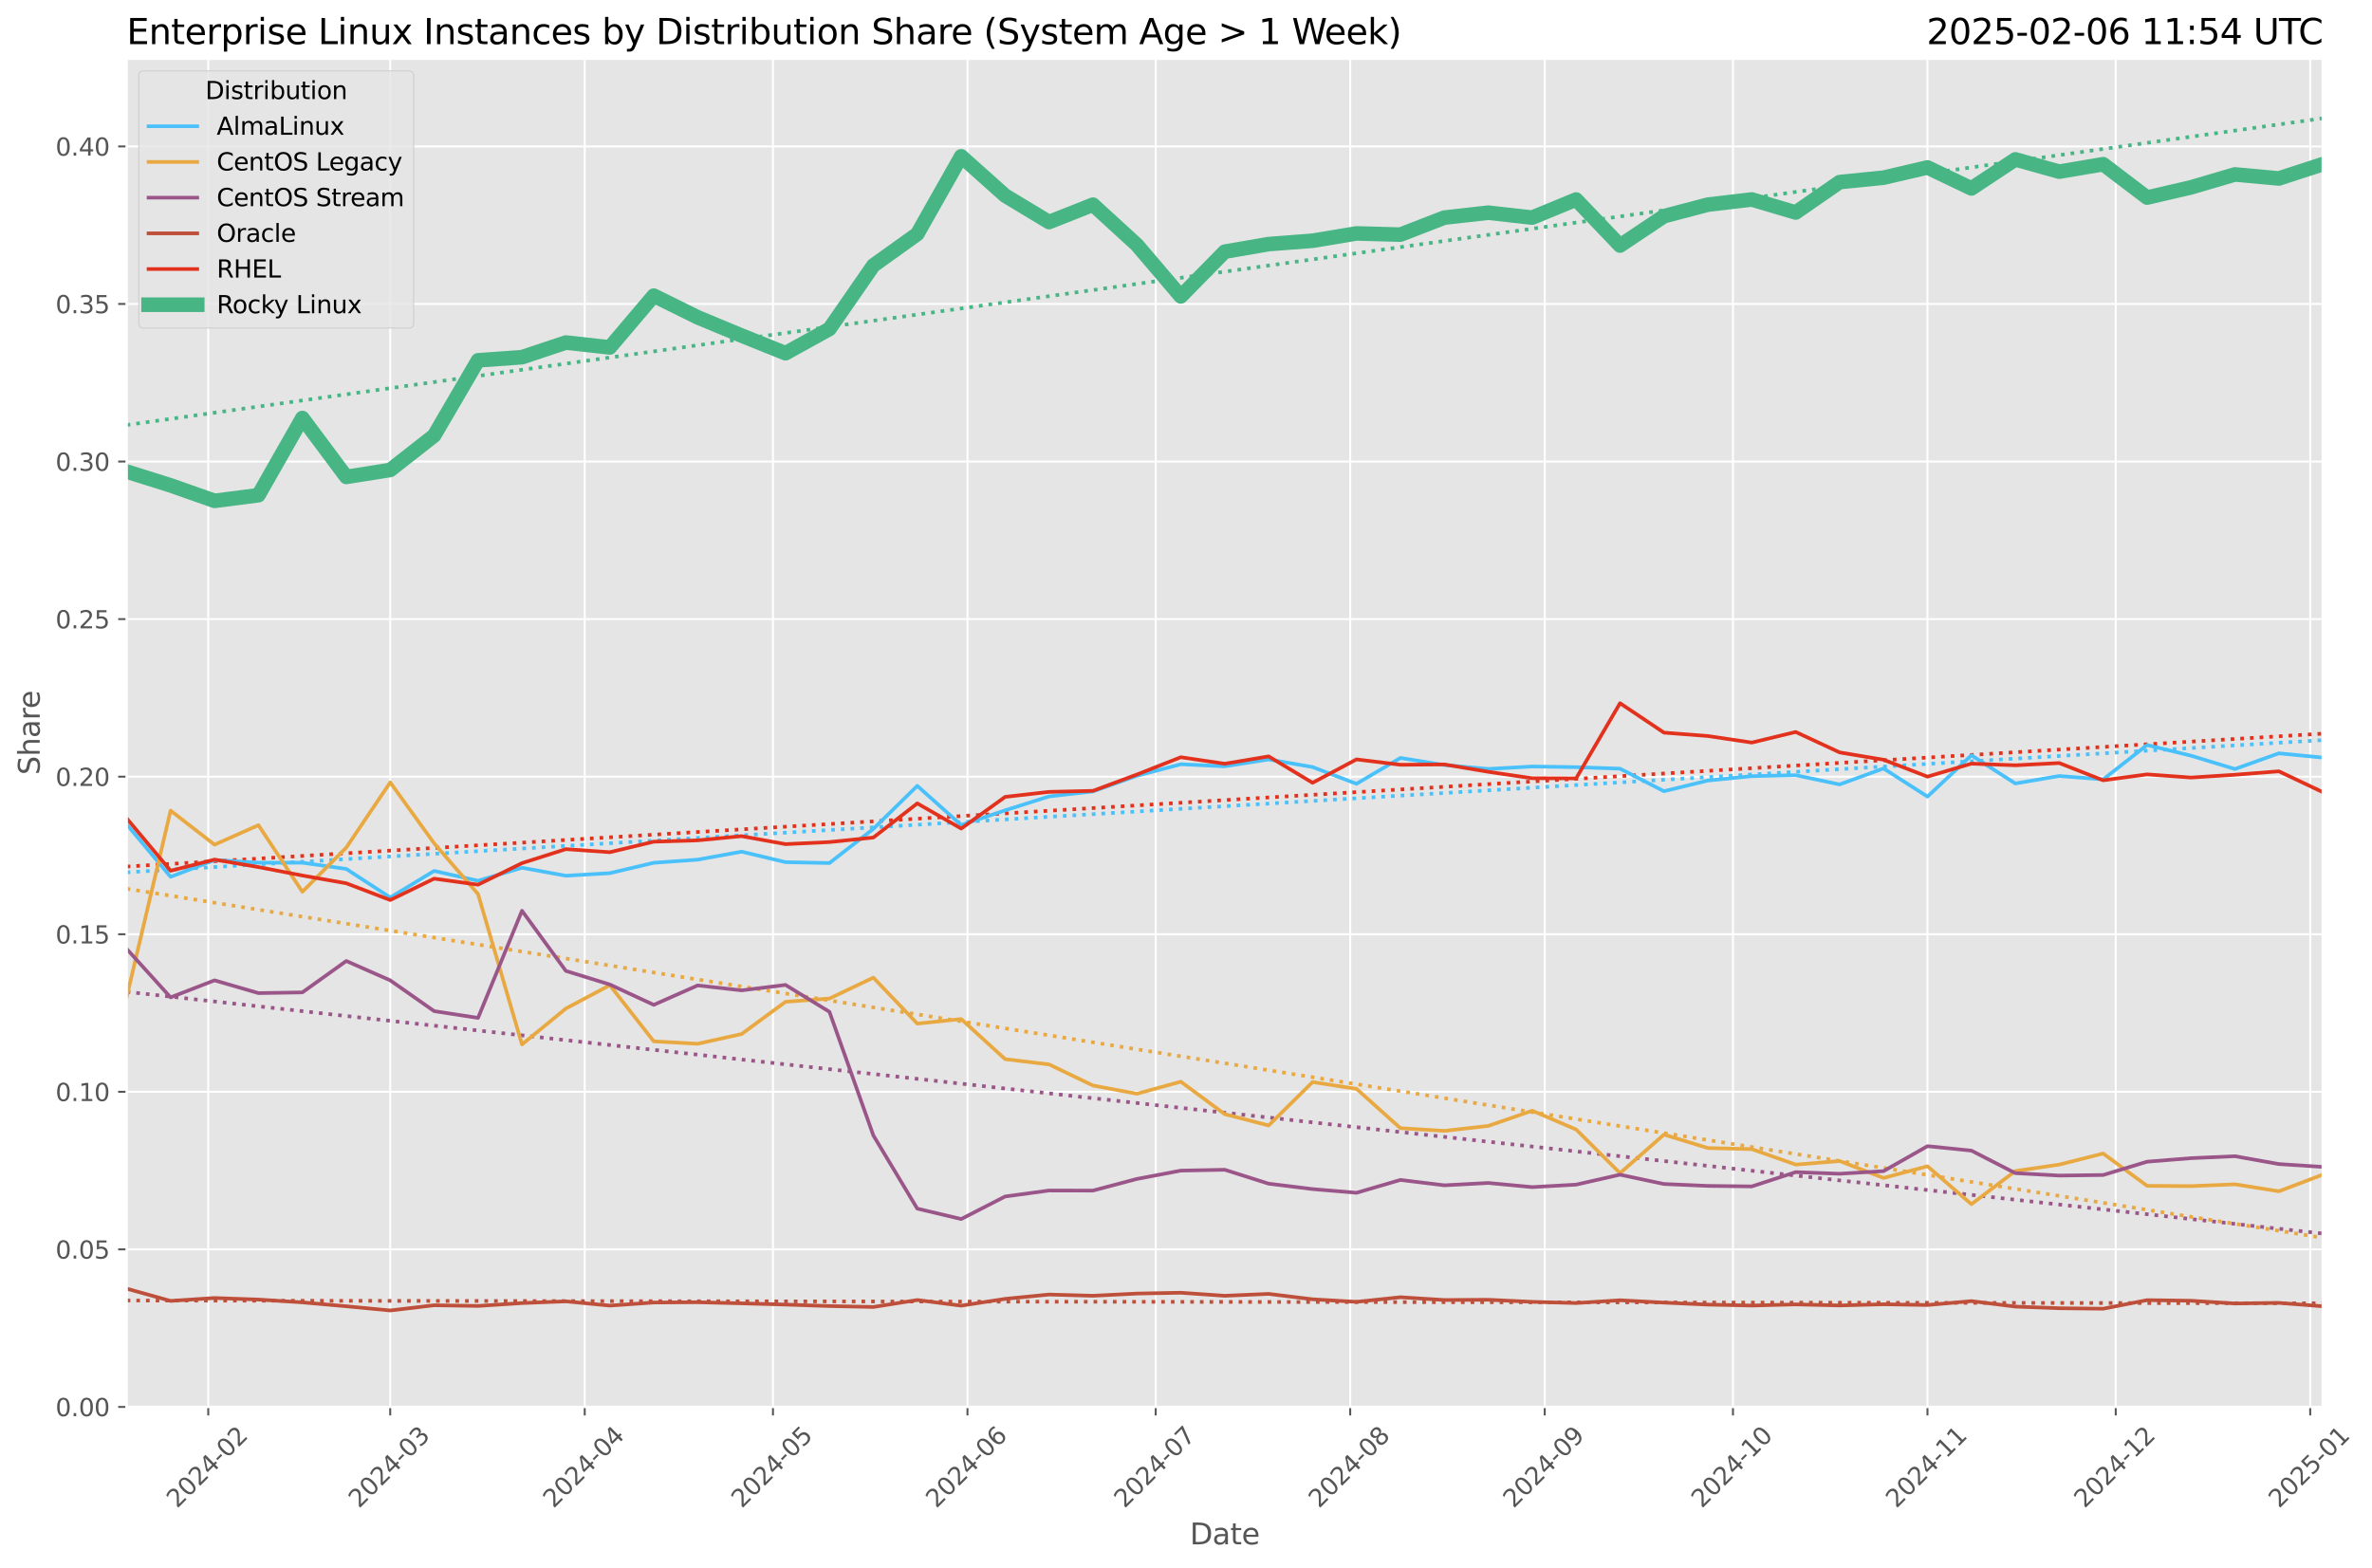 <?xml version="1.0" encoding="utf-8" standalone="no"?>
<!DOCTYPE svg PUBLIC "-//W3C//DTD SVG 1.1//EN"
  "http://www.w3.org/Graphics/SVG/1.1/DTD/svg11.dtd">
<svg xmlns:xlink="http://www.w3.org/1999/xlink" width="975.158pt" height="644.744pt" viewBox="0 0 975.158 644.744" xmlns="http://www.w3.org/2000/svg" version="1.1">
 <defs>
  <style type="text/css">*{stroke-linejoin: round; stroke-linecap: butt}</style>
 </defs>
 <g id="figure_1">
  <g id="patch_1">
   <path d="M 0 644.744 
L 975.158 644.744 
L 975.158 0 
L 0 0 
z
" style="fill: #ffffff"/>
  </g>
  <g id="axes_1">
   <g id="patch_2">
    <path d="M 52.079 578.542 
L 954.923 578.542 
L 954.923 24.142 
L 52.079 24.142 
z
" style="fill: #e5e5e5"/>
   </g>
   <g id="matplotlib.axis_1">
    <g id="xtick_1">
     <g id="line2d_1">
      <path d="M 85.614 578.542 
L 85.614 24.142 
" clip-path="url(#p2cee798c16)" style="fill: none; stroke: #ffffff; stroke-width: 0.8; stroke-linecap: square"/>
     </g>
     <g id="line2d_2">
      <defs>
       <path id="m8ad6359091" d="M 0 0 
L 0 3.5 
" style="stroke: #555555; stroke-width: 0.8"/>
      </defs>
      <g>
       <use xlink:href="#m8ad6359091" x="85.614" y="578.542" style="fill: #555555; stroke: #555555; stroke-width: 0.8"/>
      </g>
     </g>
     <g id="text_1">
      <!-- 2024-02 -->
      <g style="fill: #555555" transform="translate(72.792 620.46) rotate(-45) scale(0.1 -0.1)">
       <defs>
        <path id="DejaVuSans-32" d="M 1228 531 
L 3431 531 
L 3431 0 
L 469 0 
L 469 531 
Q 828 903 1448 1529 
Q 2069 2156 2228 2338 
Q 2531 2678 2651 2914 
Q 2772 3150 2772 3378 
Q 2772 3750 2511 3984 
Q 2250 4219 1831 4219 
Q 1534 4219 1204 4116 
Q 875 4013 500 3803 
L 500 4441 
Q 881 4594 1212 4672 
Q 1544 4750 1819 4750 
Q 2544 4750 2975 4387 
Q 3406 4025 3406 3419 
Q 3406 3131 3298 2873 
Q 3191 2616 2906 2266 
Q 2828 2175 2409 1742 
Q 1991 1309 1228 531 
z
" transform="scale(0.016)"/>
        <path id="DejaVuSans-30" d="M 2034 4250 
Q 1547 4250 1301 3770 
Q 1056 3291 1056 2328 
Q 1056 1369 1301 889 
Q 1547 409 2034 409 
Q 2525 409 2770 889 
Q 3016 1369 3016 2328 
Q 3016 3291 2770 3770 
Q 2525 4250 2034 4250 
z
M 2034 4750 
Q 2819 4750 3233 4129 
Q 3647 3509 3647 2328 
Q 3647 1150 3233 529 
Q 2819 -91 2034 -91 
Q 1250 -91 836 529 
Q 422 1150 422 2328 
Q 422 3509 836 4129 
Q 1250 4750 2034 4750 
z
" transform="scale(0.016)"/>
        <path id="DejaVuSans-34" d="M 2419 4116 
L 825 1625 
L 2419 1625 
L 2419 4116 
z
M 2253 4666 
L 3047 4666 
L 3047 1625 
L 3713 1625 
L 3713 1100 
L 3047 1100 
L 3047 0 
L 2419 0 
L 2419 1100 
L 313 1100 
L 313 1709 
L 2253 4666 
z
" transform="scale(0.016)"/>
        <path id="DejaVuSans-2d" d="M 313 2009 
L 1997 2009 
L 1997 1497 
L 313 1497 
L 313 2009 
z
" transform="scale(0.016)"/>
       </defs>
       <use xlink:href="#DejaVuSans-32"/>
       <use xlink:href="#DejaVuSans-30" x="63.623"/>
       <use xlink:href="#DejaVuSans-32" x="127.246"/>
       <use xlink:href="#DejaVuSans-34" x="190.869"/>
       <use xlink:href="#DejaVuSans-2d" x="254.492"/>
       <use xlink:href="#DejaVuSans-30" x="290.576"/>
       <use xlink:href="#DejaVuSans-32" x="354.199"/>
      </g>
     </g>
    </g>
    <g id="xtick_2">
     <g id="line2d_3">
      <path d="M 160.421 578.542 
L 160.421 24.142 
" clip-path="url(#p2cee798c16)" style="fill: none; stroke: #ffffff; stroke-width: 0.8; stroke-linecap: square"/>
     </g>
     <g id="line2d_4">
      <g>
       <use xlink:href="#m8ad6359091" x="160.421" y="578.542" style="fill: #555555; stroke: #555555; stroke-width: 0.8"/>
      </g>
     </g>
     <g id="text_2">
      <!-- 2024-03 -->
      <g style="fill: #555555" transform="translate(147.599 620.46) rotate(-45) scale(0.1 -0.1)">
       <defs>
        <path id="DejaVuSans-33" d="M 2597 2516 
Q 3050 2419 3304 2112 
Q 3559 1806 3559 1356 
Q 3559 666 3084 287 
Q 2609 -91 1734 -91 
Q 1441 -91 1130 -33 
Q 819 25 488 141 
L 488 750 
Q 750 597 1062 519 
Q 1375 441 1716 441 
Q 2309 441 2620 675 
Q 2931 909 2931 1356 
Q 2931 1769 2642 2001 
Q 2353 2234 1838 2234 
L 1294 2234 
L 1294 2753 
L 1863 2753 
Q 2328 2753 2575 2939 
Q 2822 3125 2822 3475 
Q 2822 3834 2567 4026 
Q 2313 4219 1838 4219 
Q 1578 4219 1281 4162 
Q 984 4106 628 3988 
L 628 4550 
Q 988 4650 1302 4700 
Q 1616 4750 1894 4750 
Q 2613 4750 3031 4423 
Q 3450 4097 3450 3541 
Q 3450 3153 3228 2886 
Q 3006 2619 2597 2516 
z
" transform="scale(0.016)"/>
       </defs>
       <use xlink:href="#DejaVuSans-32"/>
       <use xlink:href="#DejaVuSans-30" x="63.623"/>
       <use xlink:href="#DejaVuSans-32" x="127.246"/>
       <use xlink:href="#DejaVuSans-34" x="190.869"/>
       <use xlink:href="#DejaVuSans-2d" x="254.492"/>
       <use xlink:href="#DejaVuSans-30" x="290.576"/>
       <use xlink:href="#DejaVuSans-33" x="354.199"/>
      </g>
     </g>
    </g>
    <g id="xtick_3">
     <g id="line2d_5">
      <path d="M 240.387 578.542 
L 240.387 24.142 
" clip-path="url(#p2cee798c16)" style="fill: none; stroke: #ffffff; stroke-width: 0.8; stroke-linecap: square"/>
     </g>
     <g id="line2d_6">
      <g>
       <use xlink:href="#m8ad6359091" x="240.387" y="578.542" style="fill: #555555; stroke: #555555; stroke-width: 0.8"/>
      </g>
     </g>
     <g id="text_3">
      <!-- 2024-04 -->
      <g style="fill: #555555" transform="translate(227.566 620.46) rotate(-45) scale(0.1 -0.1)">
       <use xlink:href="#DejaVuSans-32"/>
       <use xlink:href="#DejaVuSans-30" x="63.623"/>
       <use xlink:href="#DejaVuSans-32" x="127.246"/>
       <use xlink:href="#DejaVuSans-34" x="190.869"/>
       <use xlink:href="#DejaVuSans-2d" x="254.492"/>
       <use xlink:href="#DejaVuSans-30" x="290.576"/>
       <use xlink:href="#DejaVuSans-34" x="354.199"/>
      </g>
     </g>
    </g>
    <g id="xtick_4">
     <g id="line2d_7">
      <path d="M 317.773 578.542 
L 317.773 24.142 
" clip-path="url(#p2cee798c16)" style="fill: none; stroke: #ffffff; stroke-width: 0.8; stroke-linecap: square"/>
     </g>
     <g id="line2d_8">
      <g>
       <use xlink:href="#m8ad6359091" x="317.773" y="578.542" style="fill: #555555; stroke: #555555; stroke-width: 0.8"/>
      </g>
     </g>
     <g id="text_4">
      <!-- 2024-05 -->
      <g style="fill: #555555" transform="translate(304.952 620.46) rotate(-45) scale(0.1 -0.1)">
       <defs>
        <path id="DejaVuSans-35" d="M 691 4666 
L 3169 4666 
L 3169 4134 
L 1269 4134 
L 1269 2991 
Q 1406 3038 1543 3061 
Q 1681 3084 1819 3084 
Q 2600 3084 3056 2656 
Q 3513 2228 3513 1497 
Q 3513 744 3044 326 
Q 2575 -91 1722 -91 
Q 1428 -91 1123 -41 
Q 819 9 494 109 
L 494 744 
Q 775 591 1075 516 
Q 1375 441 1709 441 
Q 2250 441 2565 725 
Q 2881 1009 2881 1497 
Q 2881 1984 2565 2268 
Q 2250 2553 1709 2553 
Q 1456 2553 1204 2497 
Q 953 2441 691 2322 
L 691 4666 
z
" transform="scale(0.016)"/>
       </defs>
       <use xlink:href="#DejaVuSans-32"/>
       <use xlink:href="#DejaVuSans-30" x="63.623"/>
       <use xlink:href="#DejaVuSans-32" x="127.246"/>
       <use xlink:href="#DejaVuSans-34" x="190.869"/>
       <use xlink:href="#DejaVuSans-2d" x="254.492"/>
       <use xlink:href="#DejaVuSans-30" x="290.576"/>
       <use xlink:href="#DejaVuSans-35" x="354.199"/>
      </g>
     </g>
    </g>
    <g id="xtick_5">
     <g id="line2d_9">
      <path d="M 397.74 578.542 
L 397.74 24.142 
" clip-path="url(#p2cee798c16)" style="fill: none; stroke: #ffffff; stroke-width: 0.8; stroke-linecap: square"/>
     </g>
     <g id="line2d_10">
      <g>
       <use xlink:href="#m8ad6359091" x="397.74" y="578.542" style="fill: #555555; stroke: #555555; stroke-width: 0.8"/>
      </g>
     </g>
     <g id="text_5">
      <!-- 2024-06 -->
      <g style="fill: #555555" transform="translate(384.918 620.46) rotate(-45) scale(0.1 -0.1)">
       <defs>
        <path id="DejaVuSans-36" d="M 2113 2584 
Q 1688 2584 1439 2293 
Q 1191 2003 1191 1497 
Q 1191 994 1439 701 
Q 1688 409 2113 409 
Q 2538 409 2786 701 
Q 3034 994 3034 1497 
Q 3034 2003 2786 2293 
Q 2538 2584 2113 2584 
z
M 3366 4563 
L 3366 3988 
Q 3128 4100 2886 4159 
Q 2644 4219 2406 4219 
Q 1781 4219 1451 3797 
Q 1122 3375 1075 2522 
Q 1259 2794 1537 2939 
Q 1816 3084 2150 3084 
Q 2853 3084 3261 2657 
Q 3669 2231 3669 1497 
Q 3669 778 3244 343 
Q 2819 -91 2113 -91 
Q 1303 -91 875 529 
Q 447 1150 447 2328 
Q 447 3434 972 4092 
Q 1497 4750 2381 4750 
Q 2619 4750 2861 4703 
Q 3103 4656 3366 4563 
z
" transform="scale(0.016)"/>
       </defs>
       <use xlink:href="#DejaVuSans-32"/>
       <use xlink:href="#DejaVuSans-30" x="63.623"/>
       <use xlink:href="#DejaVuSans-32" x="127.246"/>
       <use xlink:href="#DejaVuSans-34" x="190.869"/>
       <use xlink:href="#DejaVuSans-2d" x="254.492"/>
       <use xlink:href="#DejaVuSans-30" x="290.576"/>
       <use xlink:href="#DejaVuSans-36" x="354.199"/>
      </g>
     </g>
    </g>
    <g id="xtick_6">
     <g id="line2d_11">
      <path d="M 475.126 578.542 
L 475.126 24.142 
" clip-path="url(#p2cee798c16)" style="fill: none; stroke: #ffffff; stroke-width: 0.8; stroke-linecap: square"/>
     </g>
     <g id="line2d_12">
      <g>
       <use xlink:href="#m8ad6359091" x="475.126" y="578.542" style="fill: #555555; stroke: #555555; stroke-width: 0.8"/>
      </g>
     </g>
     <g id="text_6">
      <!-- 2024-07 -->
      <g style="fill: #555555" transform="translate(462.305 620.46) rotate(-45) scale(0.1 -0.1)">
       <defs>
        <path id="DejaVuSans-37" d="M 525 4666 
L 3525 4666 
L 3525 4397 
L 1831 0 
L 1172 0 
L 2766 4134 
L 525 4134 
L 525 4666 
z
" transform="scale(0.016)"/>
       </defs>
       <use xlink:href="#DejaVuSans-32"/>
       <use xlink:href="#DejaVuSans-30" x="63.623"/>
       <use xlink:href="#DejaVuSans-32" x="127.246"/>
       <use xlink:href="#DejaVuSans-34" x="190.869"/>
       <use xlink:href="#DejaVuSans-2d" x="254.492"/>
       <use xlink:href="#DejaVuSans-30" x="290.576"/>
       <use xlink:href="#DejaVuSans-37" x="354.199"/>
      </g>
     </g>
    </g>
    <g id="xtick_7">
     <g id="line2d_13">
      <path d="M 555.092 578.542 
L 555.092 24.142 
" clip-path="url(#p2cee798c16)" style="fill: none; stroke: #ffffff; stroke-width: 0.8; stroke-linecap: square"/>
     </g>
     <g id="line2d_14">
      <g>
       <use xlink:href="#m8ad6359091" x="555.092" y="578.542" style="fill: #555555; stroke: #555555; stroke-width: 0.8"/>
      </g>
     </g>
     <g id="text_7">
      <!-- 2024-08 -->
      <g style="fill: #555555" transform="translate(542.271 620.46) rotate(-45) scale(0.1 -0.1)">
       <defs>
        <path id="DejaVuSans-38" d="M 2034 2216 
Q 1584 2216 1326 1975 
Q 1069 1734 1069 1313 
Q 1069 891 1326 650 
Q 1584 409 2034 409 
Q 2484 409 2743 651 
Q 3003 894 3003 1313 
Q 3003 1734 2745 1975 
Q 2488 2216 2034 2216 
z
M 1403 2484 
Q 997 2584 770 2862 
Q 544 3141 544 3541 
Q 544 4100 942 4425 
Q 1341 4750 2034 4750 
Q 2731 4750 3128 4425 
Q 3525 4100 3525 3541 
Q 3525 3141 3298 2862 
Q 3072 2584 2669 2484 
Q 3125 2378 3379 2068 
Q 3634 1759 3634 1313 
Q 3634 634 3220 271 
Q 2806 -91 2034 -91 
Q 1263 -91 848 271 
Q 434 634 434 1313 
Q 434 1759 690 2068 
Q 947 2378 1403 2484 
z
M 1172 3481 
Q 1172 3119 1398 2916 
Q 1625 2713 2034 2713 
Q 2441 2713 2670 2916 
Q 2900 3119 2900 3481 
Q 2900 3844 2670 4047 
Q 2441 4250 2034 4250 
Q 1625 4250 1398 4047 
Q 1172 3844 1172 3481 
z
" transform="scale(0.016)"/>
       </defs>
       <use xlink:href="#DejaVuSans-32"/>
       <use xlink:href="#DejaVuSans-30" x="63.623"/>
       <use xlink:href="#DejaVuSans-32" x="127.246"/>
       <use xlink:href="#DejaVuSans-34" x="190.869"/>
       <use xlink:href="#DejaVuSans-2d" x="254.492"/>
       <use xlink:href="#DejaVuSans-30" x="290.576"/>
       <use xlink:href="#DejaVuSans-38" x="354.199"/>
      </g>
     </g>
    </g>
    <g id="xtick_8">
     <g id="line2d_15">
      <path d="M 635.059 578.542 
L 635.059 24.142 
" clip-path="url(#p2cee798c16)" style="fill: none; stroke: #ffffff; stroke-width: 0.8; stroke-linecap: square"/>
     </g>
     <g id="line2d_16">
      <g>
       <use xlink:href="#m8ad6359091" x="635.059" y="578.542" style="fill: #555555; stroke: #555555; stroke-width: 0.8"/>
      </g>
     </g>
     <g id="text_8">
      <!-- 2024-09 -->
      <g style="fill: #555555" transform="translate(622.237 620.46) rotate(-45) scale(0.1 -0.1)">
       <defs>
        <path id="DejaVuSans-39" d="M 703 97 
L 703 672 
Q 941 559 1184 500 
Q 1428 441 1663 441 
Q 2288 441 2617 861 
Q 2947 1281 2994 2138 
Q 2813 1869 2534 1725 
Q 2256 1581 1919 1581 
Q 1219 1581 811 2004 
Q 403 2428 403 3163 
Q 403 3881 828 4315 
Q 1253 4750 1959 4750 
Q 2769 4750 3195 4129 
Q 3622 3509 3622 2328 
Q 3622 1225 3098 567 
Q 2575 -91 1691 -91 
Q 1453 -91 1209 -44 
Q 966 3 703 97 
z
M 1959 2075 
Q 2384 2075 2632 2365 
Q 2881 2656 2881 3163 
Q 2881 3666 2632 3958 
Q 2384 4250 1959 4250 
Q 1534 4250 1286 3958 
Q 1038 3666 1038 3163 
Q 1038 2656 1286 2365 
Q 1534 2075 1959 2075 
z
" transform="scale(0.016)"/>
       </defs>
       <use xlink:href="#DejaVuSans-32"/>
       <use xlink:href="#DejaVuSans-30" x="63.623"/>
       <use xlink:href="#DejaVuSans-32" x="127.246"/>
       <use xlink:href="#DejaVuSans-34" x="190.869"/>
       <use xlink:href="#DejaVuSans-2d" x="254.492"/>
       <use xlink:href="#DejaVuSans-30" x="290.576"/>
       <use xlink:href="#DejaVuSans-39" x="354.199"/>
      </g>
     </g>
    </g>
    <g id="xtick_9">
     <g id="line2d_17">
      <path d="M 712.445 578.542 
L 712.445 24.142 
" clip-path="url(#p2cee798c16)" style="fill: none; stroke: #ffffff; stroke-width: 0.8; stroke-linecap: square"/>
     </g>
     <g id="line2d_18">
      <g>
       <use xlink:href="#m8ad6359091" x="712.445" y="578.542" style="fill: #555555; stroke: #555555; stroke-width: 0.8"/>
      </g>
     </g>
     <g id="text_9">
      <!-- 2024-10 -->
      <g style="fill: #555555" transform="translate(699.624 620.46) rotate(-45) scale(0.1 -0.1)">
       <defs>
        <path id="DejaVuSans-31" d="M 794 531 
L 1825 531 
L 1825 4091 
L 703 3866 
L 703 4441 
L 1819 4666 
L 2450 4666 
L 2450 531 
L 3481 531 
L 3481 0 
L 794 0 
L 794 531 
z
" transform="scale(0.016)"/>
       </defs>
       <use xlink:href="#DejaVuSans-32"/>
       <use xlink:href="#DejaVuSans-30" x="63.623"/>
       <use xlink:href="#DejaVuSans-32" x="127.246"/>
       <use xlink:href="#DejaVuSans-34" x="190.869"/>
       <use xlink:href="#DejaVuSans-2d" x="254.492"/>
       <use xlink:href="#DejaVuSans-31" x="290.576"/>
       <use xlink:href="#DejaVuSans-30" x="354.199"/>
      </g>
     </g>
    </g>
    <g id="xtick_10">
     <g id="line2d_19">
      <path d="M 792.411 578.542 
L 792.411 24.142 
" clip-path="url(#p2cee798c16)" style="fill: none; stroke: #ffffff; stroke-width: 0.8; stroke-linecap: square"/>
     </g>
     <g id="line2d_20">
      <g>
       <use xlink:href="#m8ad6359091" x="792.411" y="578.542" style="fill: #555555; stroke: #555555; stroke-width: 0.8"/>
      </g>
     </g>
     <g id="text_10">
      <!-- 2024-11 -->
      <g style="fill: #555555" transform="translate(779.59 620.46) rotate(-45) scale(0.1 -0.1)">
       <use xlink:href="#DejaVuSans-32"/>
       <use xlink:href="#DejaVuSans-30" x="63.623"/>
       <use xlink:href="#DejaVuSans-32" x="127.246"/>
       <use xlink:href="#DejaVuSans-34" x="190.869"/>
       <use xlink:href="#DejaVuSans-2d" x="254.492"/>
       <use xlink:href="#DejaVuSans-31" x="290.576"/>
       <use xlink:href="#DejaVuSans-31" x="354.199"/>
      </g>
     </g>
    </g>
    <g id="xtick_11">
     <g id="line2d_21">
      <path d="M 869.798 578.542 
L 869.798 24.142 
" clip-path="url(#p2cee798c16)" style="fill: none; stroke: #ffffff; stroke-width: 0.8; stroke-linecap: square"/>
     </g>
     <g id="line2d_22">
      <g>
       <use xlink:href="#m8ad6359091" x="869.798" y="578.542" style="fill: #555555; stroke: #555555; stroke-width: 0.8"/>
      </g>
     </g>
     <g id="text_11">
      <!-- 2024-12 -->
      <g style="fill: #555555" transform="translate(856.977 620.46) rotate(-45) scale(0.1 -0.1)">
       <use xlink:href="#DejaVuSans-32"/>
       <use xlink:href="#DejaVuSans-30" x="63.623"/>
       <use xlink:href="#DejaVuSans-32" x="127.246"/>
       <use xlink:href="#DejaVuSans-34" x="190.869"/>
       <use xlink:href="#DejaVuSans-2d" x="254.492"/>
       <use xlink:href="#DejaVuSans-31" x="290.576"/>
       <use xlink:href="#DejaVuSans-32" x="354.199"/>
      </g>
     </g>
    </g>
    <g id="xtick_12">
     <g id="line2d_23">
      <path d="M 949.764 578.542 
L 949.764 24.142 
" clip-path="url(#p2cee798c16)" style="fill: none; stroke: #ffffff; stroke-width: 0.8; stroke-linecap: square"/>
     </g>
     <g id="line2d_24">
      <g>
       <use xlink:href="#m8ad6359091" x="949.764" y="578.542" style="fill: #555555; stroke: #555555; stroke-width: 0.8"/>
      </g>
     </g>
     <g id="text_12">
      <!-- 2025-01 -->
      <g style="fill: #555555" transform="translate(936.943 620.46) rotate(-45) scale(0.1 -0.1)">
       <use xlink:href="#DejaVuSans-32"/>
       <use xlink:href="#DejaVuSans-30" x="63.623"/>
       <use xlink:href="#DejaVuSans-32" x="127.246"/>
       <use xlink:href="#DejaVuSans-35" x="190.869"/>
       <use xlink:href="#DejaVuSans-2d" x="254.492"/>
       <use xlink:href="#DejaVuSans-30" x="290.576"/>
       <use xlink:href="#DejaVuSans-31" x="354.199"/>
      </g>
     </g>
    </g>
    <g id="text_13">
     <!-- Date -->
     <g style="fill: #555555" transform="translate(489.16 635.048) scale(0.12 -0.12)">
      <defs>
       <path id="DejaVuSans-44" d="M 1259 4147 
L 1259 519 
L 2022 519 
Q 2988 519 3436 956 
Q 3884 1394 3884 2338 
Q 3884 3275 3436 3711 
Q 2988 4147 2022 4147 
L 1259 4147 
z
M 628 4666 
L 1925 4666 
Q 3281 4666 3915 4102 
Q 4550 3538 4550 2338 
Q 4550 1131 3912 565 
Q 3275 0 1925 0 
L 628 0 
L 628 4666 
z
" transform="scale(0.016)"/>
       <path id="DejaVuSans-61" d="M 2194 1759 
Q 1497 1759 1228 1600 
Q 959 1441 959 1056 
Q 959 750 1161 570 
Q 1363 391 1709 391 
Q 2188 391 2477 730 
Q 2766 1069 2766 1631 
L 2766 1759 
L 2194 1759 
z
M 3341 1997 
L 3341 0 
L 2766 0 
L 2766 531 
Q 2569 213 2275 61 
Q 1981 -91 1556 -91 
Q 1019 -91 701 211 
Q 384 513 384 1019 
Q 384 1609 779 1909 
Q 1175 2209 1959 2209 
L 2766 2209 
L 2766 2266 
Q 2766 2663 2505 2880 
Q 2244 3097 1772 3097 
Q 1472 3097 1187 3025 
Q 903 2953 641 2809 
L 641 3341 
Q 956 3463 1253 3523 
Q 1550 3584 1831 3584 
Q 2591 3584 2966 3190 
Q 3341 2797 3341 1997 
z
" transform="scale(0.016)"/>
       <path id="DejaVuSans-74" d="M 1172 4494 
L 1172 3500 
L 2356 3500 
L 2356 3053 
L 1172 3053 
L 1172 1153 
Q 1172 725 1289 603 
Q 1406 481 1766 481 
L 2356 481 
L 2356 0 
L 1766 0 
Q 1100 0 847 248 
Q 594 497 594 1153 
L 594 3053 
L 172 3053 
L 172 3500 
L 594 3500 
L 594 4494 
L 1172 4494 
z
" transform="scale(0.016)"/>
       <path id="DejaVuSans-65" d="M 3597 1894 
L 3597 1613 
L 953 1613 
Q 991 1019 1311 708 
Q 1631 397 2203 397 
Q 2534 397 2845 478 
Q 3156 559 3463 722 
L 3463 178 
Q 3153 47 2828 -22 
Q 2503 -91 2169 -91 
Q 1331 -91 842 396 
Q 353 884 353 1716 
Q 353 2575 817 3079 
Q 1281 3584 2069 3584 
Q 2775 3584 3186 3129 
Q 3597 2675 3597 1894 
z
M 3022 2063 
Q 3016 2534 2758 2815 
Q 2500 3097 2075 3097 
Q 1594 3097 1305 2825 
Q 1016 2553 972 2059 
L 3022 2063 
z
" transform="scale(0.016)"/>
      </defs>
      <use xlink:href="#DejaVuSans-44"/>
      <use xlink:href="#DejaVuSans-61" x="77.002"/>
      <use xlink:href="#DejaVuSans-74" x="138.281"/>
      <use xlink:href="#DejaVuSans-65" x="177.49"/>
     </g>
    </g>
   </g>
   <g id="matplotlib.axis_2">
    <g id="ytick_1">
     <g id="line2d_25">
      <path d="M 52.079 578.542 
L 954.923 578.542 
" clip-path="url(#p2cee798c16)" style="fill: none; stroke: #ffffff; stroke-width: 0.8; stroke-linecap: square"/>
     </g>
     <g id="line2d_26">
      <defs>
       <path id="mcb89c224b4" d="M 0 0 
L -3.5 0 
" style="stroke: #555555; stroke-width: 0.8"/>
      </defs>
      <g>
       <use xlink:href="#mcb89c224b4" x="52.079" y="578.542" style="fill: #555555; stroke: #555555; stroke-width: 0.8"/>
      </g>
     </g>
     <g id="text_14">
      <!-- 0.00 -->
      <g style="fill: #555555" transform="translate(22.814 582.341) scale(0.1 -0.1)">
       <defs>
        <path id="DejaVuSans-2e" d="M 684 794 
L 1344 794 
L 1344 0 
L 684 0 
L 684 794 
z
" transform="scale(0.016)"/>
       </defs>
       <use xlink:href="#DejaVuSans-30"/>
       <use xlink:href="#DejaVuSans-2e" x="63.623"/>
       <use xlink:href="#DejaVuSans-30" x="95.41"/>
       <use xlink:href="#DejaVuSans-30" x="159.033"/>
      </g>
     </g>
    </g>
    <g id="ytick_2">
     <g id="line2d_27">
      <path d="M 52.079 513.75 
L 954.923 513.75 
" clip-path="url(#p2cee798c16)" style="fill: none; stroke: #ffffff; stroke-width: 0.8; stroke-linecap: square"/>
     </g>
     <g id="line2d_28">
      <g>
       <use xlink:href="#mcb89c224b4" x="52.079" y="513.75" style="fill: #555555; stroke: #555555; stroke-width: 0.8"/>
      </g>
     </g>
     <g id="text_15">
      <!-- 0.05 -->
      <g style="fill: #555555" transform="translate(22.814 517.549) scale(0.1 -0.1)">
       <use xlink:href="#DejaVuSans-30"/>
       <use xlink:href="#DejaVuSans-2e" x="63.623"/>
       <use xlink:href="#DejaVuSans-30" x="95.41"/>
       <use xlink:href="#DejaVuSans-35" x="159.033"/>
      </g>
     </g>
    </g>
    <g id="ytick_3">
     <g id="line2d_29">
      <path d="M 52.079 448.958 
L 954.923 448.958 
" clip-path="url(#p2cee798c16)" style="fill: none; stroke: #ffffff; stroke-width: 0.8; stroke-linecap: square"/>
     </g>
     <g id="line2d_30">
      <g>
       <use xlink:href="#mcb89c224b4" x="52.079" y="448.958" style="fill: #555555; stroke: #555555; stroke-width: 0.8"/>
      </g>
     </g>
     <g id="text_16">
      <!-- 0.10 -->
      <g style="fill: #555555" transform="translate(22.814 452.757) scale(0.1 -0.1)">
       <use xlink:href="#DejaVuSans-30"/>
       <use xlink:href="#DejaVuSans-2e" x="63.623"/>
       <use xlink:href="#DejaVuSans-31" x="95.41"/>
       <use xlink:href="#DejaVuSans-30" x="159.033"/>
      </g>
     </g>
    </g>
    <g id="ytick_4">
     <g id="line2d_31">
      <path d="M 52.079 384.166 
L 954.923 384.166 
" clip-path="url(#p2cee798c16)" style="fill: none; stroke: #ffffff; stroke-width: 0.8; stroke-linecap: square"/>
     </g>
     <g id="line2d_32">
      <g>
       <use xlink:href="#mcb89c224b4" x="52.079" y="384.166" style="fill: #555555; stroke: #555555; stroke-width: 0.8"/>
      </g>
     </g>
     <g id="text_17">
      <!-- 0.15 -->
      <g style="fill: #555555" transform="translate(22.814 387.965) scale(0.1 -0.1)">
       <use xlink:href="#DejaVuSans-30"/>
       <use xlink:href="#DejaVuSans-2e" x="63.623"/>
       <use xlink:href="#DejaVuSans-31" x="95.41"/>
       <use xlink:href="#DejaVuSans-35" x="159.033"/>
      </g>
     </g>
    </g>
    <g id="ytick_5">
     <g id="line2d_33">
      <path d="M 52.079 319.374 
L 954.923 319.374 
" clip-path="url(#p2cee798c16)" style="fill: none; stroke: #ffffff; stroke-width: 0.8; stroke-linecap: square"/>
     </g>
     <g id="line2d_34">
      <g>
       <use xlink:href="#mcb89c224b4" x="52.079" y="319.374" style="fill: #555555; stroke: #555555; stroke-width: 0.8"/>
      </g>
     </g>
     <g id="text_18">
      <!-- 0.20 -->
      <g style="fill: #555555" transform="translate(22.814 323.173) scale(0.1 -0.1)">
       <use xlink:href="#DejaVuSans-30"/>
       <use xlink:href="#DejaVuSans-2e" x="63.623"/>
       <use xlink:href="#DejaVuSans-32" x="95.41"/>
       <use xlink:href="#DejaVuSans-30" x="159.033"/>
      </g>
     </g>
    </g>
    <g id="ytick_6">
     <g id="line2d_35">
      <path d="M 52.079 254.582 
L 954.923 254.582 
" clip-path="url(#p2cee798c16)" style="fill: none; stroke: #ffffff; stroke-width: 0.8; stroke-linecap: square"/>
     </g>
     <g id="line2d_36">
      <g>
       <use xlink:href="#mcb89c224b4" x="52.079" y="254.582" style="fill: #555555; stroke: #555555; stroke-width: 0.8"/>
      </g>
     </g>
     <g id="text_19">
      <!-- 0.25 -->
      <g style="fill: #555555" transform="translate(22.814 258.381) scale(0.1 -0.1)">
       <use xlink:href="#DejaVuSans-30"/>
       <use xlink:href="#DejaVuSans-2e" x="63.623"/>
       <use xlink:href="#DejaVuSans-32" x="95.41"/>
       <use xlink:href="#DejaVuSans-35" x="159.033"/>
      </g>
     </g>
    </g>
    <g id="ytick_7">
     <g id="line2d_37">
      <path d="M 52.079 189.79 
L 954.923 189.79 
" clip-path="url(#p2cee798c16)" style="fill: none; stroke: #ffffff; stroke-width: 0.8; stroke-linecap: square"/>
     </g>
     <g id="line2d_38">
      <g>
       <use xlink:href="#mcb89c224b4" x="52.079" y="189.79" style="fill: #555555; stroke: #555555; stroke-width: 0.8"/>
      </g>
     </g>
     <g id="text_20">
      <!-- 0.30 -->
      <g style="fill: #555555" transform="translate(22.814 193.589) scale(0.1 -0.1)">
       <use xlink:href="#DejaVuSans-30"/>
       <use xlink:href="#DejaVuSans-2e" x="63.623"/>
       <use xlink:href="#DejaVuSans-33" x="95.41"/>
       <use xlink:href="#DejaVuSans-30" x="159.033"/>
      </g>
     </g>
    </g>
    <g id="ytick_8">
     <g id="line2d_39">
      <path d="M 52.079 124.998 
L 954.923 124.998 
" clip-path="url(#p2cee798c16)" style="fill: none; stroke: #ffffff; stroke-width: 0.8; stroke-linecap: square"/>
     </g>
     <g id="line2d_40">
      <g>
       <use xlink:href="#mcb89c224b4" x="52.079" y="124.998" style="fill: #555555; stroke: #555555; stroke-width: 0.8"/>
      </g>
     </g>
     <g id="text_21">
      <!-- 0.35 -->
      <g style="fill: #555555" transform="translate(22.814 128.798) scale(0.1 -0.1)">
       <use xlink:href="#DejaVuSans-30"/>
       <use xlink:href="#DejaVuSans-2e" x="63.623"/>
       <use xlink:href="#DejaVuSans-33" x="95.41"/>
       <use xlink:href="#DejaVuSans-35" x="159.033"/>
      </g>
     </g>
    </g>
    <g id="ytick_9">
     <g id="line2d_41">
      <path d="M 52.079 60.206 
L 954.923 60.206 
" clip-path="url(#p2cee798c16)" style="fill: none; stroke: #ffffff; stroke-width: 0.8; stroke-linecap: square"/>
     </g>
     <g id="line2d_42">
      <g>
       <use xlink:href="#mcb89c224b4" x="52.079" y="60.206" style="fill: #555555; stroke: #555555; stroke-width: 0.8"/>
      </g>
     </g>
     <g id="text_22">
      <!-- 0.40 -->
      <g style="fill: #555555" transform="translate(22.814 64.006) scale(0.1 -0.1)">
       <use xlink:href="#DejaVuSans-30"/>
       <use xlink:href="#DejaVuSans-2e" x="63.623"/>
       <use xlink:href="#DejaVuSans-34" x="95.41"/>
       <use xlink:href="#DejaVuSans-30" x="159.033"/>
      </g>
     </g>
    </g>
    <g id="text_23">
     <!-- Share -->
     <g style="fill: #555555" transform="translate(16.318 318.654) rotate(-90) scale(0.12 -0.12)">
      <defs>
       <path id="DejaVuSans-53" d="M 3425 4513 
L 3425 3897 
Q 3066 4069 2747 4153 
Q 2428 4238 2131 4238 
Q 1616 4238 1336 4038 
Q 1056 3838 1056 3469 
Q 1056 3159 1242 3001 
Q 1428 2844 1947 2747 
L 2328 2669 
Q 3034 2534 3370 2195 
Q 3706 1856 3706 1288 
Q 3706 609 3251 259 
Q 2797 -91 1919 -91 
Q 1588 -91 1214 -16 
Q 841 59 441 206 
L 441 856 
Q 825 641 1194 531 
Q 1563 422 1919 422 
Q 2459 422 2753 634 
Q 3047 847 3047 1241 
Q 3047 1584 2836 1778 
Q 2625 1972 2144 2069 
L 1759 2144 
Q 1053 2284 737 2584 
Q 422 2884 422 3419 
Q 422 4038 858 4394 
Q 1294 4750 2059 4750 
Q 2388 4750 2728 4690 
Q 3069 4631 3425 4513 
z
" transform="scale(0.016)"/>
       <path id="DejaVuSans-68" d="M 3513 2113 
L 3513 0 
L 2938 0 
L 2938 2094 
Q 2938 2591 2744 2837 
Q 2550 3084 2163 3084 
Q 1697 3084 1428 2787 
Q 1159 2491 1159 1978 
L 1159 0 
L 581 0 
L 581 4863 
L 1159 4863 
L 1159 2956 
Q 1366 3272 1645 3428 
Q 1925 3584 2291 3584 
Q 2894 3584 3203 3211 
Q 3513 2838 3513 2113 
z
" transform="scale(0.016)"/>
       <path id="DejaVuSans-72" d="M 2631 2963 
Q 2534 3019 2420 3045 
Q 2306 3072 2169 3072 
Q 1681 3072 1420 2755 
Q 1159 2438 1159 1844 
L 1159 0 
L 581 0 
L 581 3500 
L 1159 3500 
L 1159 2956 
Q 1341 3275 1631 3429 
Q 1922 3584 2338 3584 
Q 2397 3584 2469 3576 
Q 2541 3569 2628 3553 
L 2631 2963 
z
" transform="scale(0.016)"/>
      </defs>
      <use xlink:href="#DejaVuSans-53"/>
      <use xlink:href="#DejaVuSans-68" x="63.477"/>
      <use xlink:href="#DejaVuSans-61" x="126.855"/>
      <use xlink:href="#DejaVuSans-72" x="188.135"/>
      <use xlink:href="#DejaVuSans-65" x="226.998"/>
     </g>
    </g>
   </g>
   <g id="line2d_43">
    <path d="M 52.079 358.708 
L 61.199 358.158 
L 70.319 357.609 
L 79.438 357.06 
L 88.558 356.511 
L 97.678 355.961 
L 106.797 355.412 
L 115.917 354.863 
L 125.036 354.314 
L 134.156 353.765 
L 143.276 353.215 
L 152.395 352.666 
L 161.515 352.117 
L 170.635 351.568 
L 179.754 351.018 
L 188.874 350.469 
L 197.994 349.92 
L 207.113 349.371 
L 216.233 348.822 
L 225.352 348.272 
L 234.472 347.723 
L 243.592 347.174 
L 252.711 346.625 
L 261.831 346.075 
L 270.951 345.526 
L 280.07 344.977 
L 289.19 344.428 
L 298.31 343.879 
L 307.429 343.329 
L 316.549 342.78 
L 325.668 342.231 
L 334.788 341.682 
L 343.908 341.132 
L 353.027 340.583 
L 362.147 340.034 
L 371.267 339.485 
L 380.386 338.935 
L 389.506 338.386 
L 398.626 337.837 
L 407.745 337.288 
L 416.865 336.739 
L 425.984 336.189 
L 435.104 335.64 
L 444.224 335.091 
L 453.343 334.542 
L 462.463 333.992 
L 471.583 333.443 
L 480.702 332.894 
L 489.822 332.345 
L 498.942 331.796 
L 508.061 331.246 
L 517.181 330.697 
L 526.3 330.148 
L 535.42 329.599 
L 544.54 329.049 
L 553.659 328.5 
L 562.779 327.951 
L 571.899 327.402 
L 581.018 326.853 
L 590.138 326.303 
L 599.258 325.754 
L 608.377 325.205 
L 617.497 324.656 
L 626.616 324.106 
L 635.736 323.557 
L 644.856 323.008 
L 653.975 322.459 
L 663.095 321.91 
L 672.215 321.36 
L 681.334 320.811 
L 690.454 320.262 
L 699.574 319.713 
L 708.693 319.163 
L 717.813 318.614 
L 726.932 318.065 
L 736.052 317.516 
L 745.172 316.966 
L 754.291 316.417 
L 763.411 315.868 
L 772.531 315.319 
L 781.65 314.77 
L 790.77 314.22 
L 799.89 313.671 
L 809.009 313.122 
L 818.129 312.573 
L 827.248 312.023 
L 836.368 311.474 
L 845.488 310.925 
L 854.607 310.376 
L 863.727 309.827 
L 872.847 309.277 
L 881.966 308.728 
L 891.086 308.179 
L 900.206 307.63 
L 909.325 307.08 
L 918.445 306.531 
L 927.564 305.982 
L 936.684 305.433 
L 945.804 304.884 
L 954.923 304.334 
" clip-path="url(#p2cee798c16)" style="fill: none; stroke-dasharray: 1.5,2.475; stroke-dashoffset: 0; stroke: #4ac1fa; stroke-width: 1.5"/>
   </g>
   <g id="line2d_44">
    <path d="M 52.079 365.452 
L 61.199 366.902 
L 70.319 368.352 
L 79.438 369.801 
L 88.558 371.251 
L 97.678 372.701 
L 106.797 374.15 
L 115.917 375.6 
L 125.036 377.05 
L 134.156 378.5 
L 143.276 379.949 
L 152.395 381.399 
L 161.515 382.849 
L 170.635 384.298 
L 179.754 385.748 
L 188.874 387.198 
L 197.994 388.647 
L 207.113 390.097 
L 216.233 391.547 
L 225.352 392.996 
L 234.472 394.446 
L 243.592 395.896 
L 252.711 397.345 
L 261.831 398.795 
L 270.951 400.245 
L 280.07 401.694 
L 289.19 403.144 
L 298.31 404.594 
L 307.429 406.043 
L 316.549 407.493 
L 325.668 408.943 
L 334.788 410.392 
L 343.908 411.842 
L 353.027 413.292 
L 362.147 414.741 
L 371.267 416.191 
L 380.386 417.641 
L 389.506 419.09 
L 398.626 420.54 
L 407.745 421.99 
L 416.865 423.44 
L 425.984 424.889 
L 435.104 426.339 
L 444.224 427.789 
L 453.343 429.238 
L 462.463 430.688 
L 471.583 432.138 
L 480.702 433.587 
L 489.822 435.037 
L 498.942 436.487 
L 508.061 437.936 
L 517.181 439.386 
L 526.3 440.836 
L 535.42 442.285 
L 544.54 443.735 
L 553.659 445.185 
L 562.779 446.634 
L 571.899 448.084 
L 581.018 449.534 
L 590.138 450.983 
L 599.258 452.433 
L 608.377 453.883 
L 617.497 455.332 
L 626.616 456.782 
L 635.736 458.232 
L 644.856 459.681 
L 653.975 461.131 
L 663.095 462.581 
L 672.215 464.03 
L 681.334 465.48 
L 690.454 466.93 
L 699.574 468.38 
L 708.693 469.829 
L 717.813 471.279 
L 726.932 472.729 
L 736.052 474.178 
L 745.172 475.628 
L 754.291 477.078 
L 763.411 478.527 
L 772.531 479.977 
L 781.65 481.427 
L 790.77 482.876 
L 799.89 484.326 
L 809.009 485.776 
L 818.129 487.225 
L 827.248 488.675 
L 836.368 490.125 
L 845.488 491.574 
L 854.607 493.024 
L 863.727 494.474 
L 872.847 495.923 
L 881.966 497.373 
L 891.086 498.823 
L 900.206 500.272 
L 909.325 501.722 
L 918.445 503.172 
L 927.564 504.621 
L 936.684 506.071 
L 945.804 507.521 
L 954.923 508.97 
" clip-path="url(#p2cee798c16)" style="fill: none; stroke-dasharray: 1.5,2.475; stroke-dashoffset: 0; stroke: #e9a942; stroke-width: 1.5"/>
   </g>
   <g id="line2d_45">
    <path d="M 52.079 407.841 
L 61.199 408.845 
L 70.319 409.85 
L 79.438 410.854 
L 88.558 411.858 
L 97.678 412.862 
L 106.797 413.866 
L 115.917 414.87 
L 125.036 415.874 
L 134.156 416.878 
L 143.276 417.883 
L 152.395 418.887 
L 161.515 419.891 
L 170.635 420.895 
L 179.754 421.899 
L 188.874 422.903 
L 197.994 423.907 
L 207.113 424.912 
L 216.233 425.916 
L 225.352 426.92 
L 234.472 427.924 
L 243.592 428.928 
L 252.711 429.932 
L 261.831 430.936 
L 270.951 431.94 
L 280.07 432.945 
L 289.19 433.949 
L 298.31 434.953 
L 307.429 435.957 
L 316.549 436.961 
L 325.668 437.965 
L 334.788 438.969 
L 343.908 439.973 
L 353.027 440.978 
L 362.147 441.982 
L 371.267 442.986 
L 380.386 443.99 
L 389.506 444.994 
L 398.626 445.998 
L 407.745 447.002 
L 416.865 448.006 
L 425.984 449.011 
L 435.104 450.015 
L 444.224 451.019 
L 453.343 452.023 
L 462.463 453.027 
L 471.583 454.031 
L 480.702 455.035 
L 489.822 456.04 
L 498.942 457.044 
L 508.061 458.048 
L 517.181 459.052 
L 526.3 460.056 
L 535.42 461.06 
L 544.54 462.064 
L 553.659 463.068 
L 562.779 464.073 
L 571.899 465.077 
L 581.018 466.081 
L 590.138 467.085 
L 599.258 468.089 
L 608.377 469.093 
L 617.497 470.097 
L 626.616 471.101 
L 635.736 472.106 
L 644.856 473.11 
L 653.975 474.114 
L 663.095 475.118 
L 672.215 476.122 
L 681.334 477.126 
L 690.454 478.13 
L 699.574 479.134 
L 708.693 480.139 
L 717.813 481.143 
L 726.932 482.147 
L 736.052 483.151 
L 745.172 484.155 
L 754.291 485.159 
L 763.411 486.163 
L 772.531 487.168 
L 781.65 488.172 
L 790.77 489.176 
L 799.89 490.18 
L 809.009 491.184 
L 818.129 492.188 
L 827.248 493.192 
L 836.368 494.196 
L 845.488 495.201 
L 854.607 496.205 
L 863.727 497.209 
L 872.847 498.213 
L 881.966 499.217 
L 891.086 500.221 
L 900.206 501.225 
L 909.325 502.229 
L 918.445 503.234 
L 927.564 504.238 
L 936.684 505.242 
L 945.804 506.246 
L 954.923 507.25 
" clip-path="url(#p2cee798c16)" style="fill: none; stroke-dasharray: 1.5,2.475; stroke-dashoffset: 0; stroke: #9a5689; stroke-width: 1.5"/>
   </g>
   <g id="line2d_46">
    <path d="M 52.079 534.785 
L 61.199 534.796 
L 70.319 534.808 
L 79.438 534.819 
L 88.558 534.831 
L 97.678 534.842 
L 106.797 534.854 
L 115.917 534.865 
L 125.036 534.877 
L 134.156 534.888 
L 143.276 534.9 
L 152.395 534.911 
L 161.515 534.923 
L 170.635 534.935 
L 179.754 534.946 
L 188.874 534.958 
L 197.994 534.969 
L 207.113 534.981 
L 216.233 534.992 
L 225.352 535.004 
L 234.472 535.015 
L 243.592 535.027 
L 252.711 535.038 
L 261.831 535.05 
L 270.951 535.061 
L 280.07 535.073 
L 289.19 535.084 
L 298.31 535.096 
L 307.429 535.108 
L 316.549 535.119 
L 325.668 535.131 
L 334.788 535.142 
L 343.908 535.154 
L 353.027 535.165 
L 362.147 535.177 
L 371.267 535.188 
L 380.386 535.2 
L 389.506 535.211 
L 398.626 535.223 
L 407.745 535.234 
L 416.865 535.246 
L 425.984 535.258 
L 435.104 535.269 
L 444.224 535.281 
L 453.343 535.292 
L 462.463 535.304 
L 471.583 535.315 
L 480.702 535.327 
L 489.822 535.338 
L 498.942 535.35 
L 508.061 535.361 
L 517.181 535.373 
L 526.3 535.384 
L 535.42 535.396 
L 544.54 535.408 
L 553.659 535.419 
L 562.779 535.431 
L 571.899 535.442 
L 581.018 535.454 
L 590.138 535.465 
L 599.258 535.477 
L 608.377 535.488 
L 617.497 535.5 
L 626.616 535.511 
L 635.736 535.523 
L 644.856 535.534 
L 653.975 535.546 
L 663.095 535.557 
L 672.215 535.569 
L 681.334 535.581 
L 690.454 535.592 
L 699.574 535.604 
L 708.693 535.615 
L 717.813 535.627 
L 726.932 535.638 
L 736.052 535.65 
L 745.172 535.661 
L 754.291 535.673 
L 763.411 535.684 
L 772.531 535.696 
L 781.65 535.707 
L 790.77 535.719 
L 799.89 535.731 
L 809.009 535.742 
L 818.129 535.754 
L 827.248 535.765 
L 836.368 535.777 
L 845.488 535.788 
L 854.607 535.8 
L 863.727 535.811 
L 872.847 535.823 
L 881.966 535.834 
L 891.086 535.846 
L 900.206 535.857 
L 909.325 535.869 
L 918.445 535.881 
L 927.564 535.892 
L 936.684 535.904 
L 945.804 535.915 
L 954.923 535.927 
" clip-path="url(#p2cee798c16)" style="fill: none; stroke-dasharray: 1.5,2.475; stroke-dashoffset: 0; stroke: #be503b; stroke-width: 1.5"/>
   </g>
   <g id="line2d_47">
    <path d="M 52.079 356.337 
L 61.199 355.785 
L 70.319 355.233 
L 79.438 354.681 
L 88.558 354.129 
L 97.678 353.577 
L 106.797 353.025 
L 115.917 352.472 
L 125.036 351.92 
L 134.156 351.368 
L 143.276 350.816 
L 152.395 350.264 
L 161.515 349.712 
L 170.635 349.16 
L 179.754 348.608 
L 188.874 348.056 
L 197.994 347.504 
L 207.113 346.951 
L 216.233 346.399 
L 225.352 345.847 
L 234.472 345.295 
L 243.592 344.743 
L 252.711 344.191 
L 261.831 343.639 
L 270.951 343.087 
L 280.07 342.535 
L 289.19 341.983 
L 298.31 341.43 
L 307.429 340.878 
L 316.549 340.326 
L 325.668 339.774 
L 334.788 339.222 
L 343.908 338.67 
L 353.027 338.118 
L 362.147 337.566 
L 371.267 337.014 
L 380.386 336.462 
L 389.506 335.909 
L 398.626 335.357 
L 407.745 334.805 
L 416.865 334.253 
L 425.984 333.701 
L 435.104 333.149 
L 444.224 332.597 
L 453.343 332.045 
L 462.463 331.493 
L 471.583 330.941 
L 480.702 330.388 
L 489.822 329.836 
L 498.942 329.284 
L 508.061 328.732 
L 517.181 328.18 
L 526.3 327.628 
L 535.42 327.076 
L 544.54 326.524 
L 553.659 325.972 
L 562.779 325.42 
L 571.899 324.867 
L 581.018 324.315 
L 590.138 323.763 
L 599.258 323.211 
L 608.377 322.659 
L 617.497 322.107 
L 626.616 321.555 
L 635.736 321.003 
L 644.856 320.451 
L 653.975 319.899 
L 663.095 319.346 
L 672.215 318.794 
L 681.334 318.242 
L 690.454 317.69 
L 699.574 317.138 
L 708.693 316.586 
L 717.813 316.034 
L 726.932 315.482 
L 736.052 314.93 
L 745.172 314.378 
L 754.291 313.825 
L 763.411 313.273 
L 772.531 312.721 
L 781.65 312.169 
L 790.77 311.617 
L 799.89 311.065 
L 809.009 310.513 
L 818.129 309.961 
L 827.248 309.409 
L 836.368 308.857 
L 845.488 308.304 
L 854.607 307.752 
L 863.727 307.2 
L 872.847 306.648 
L 881.966 306.096 
L 891.086 305.544 
L 900.206 304.992 
L 909.325 304.44 
L 918.445 303.888 
L 927.564 303.336 
L 936.684 302.783 
L 945.804 302.231 
L 954.923 301.679 
" clip-path="url(#p2cee798c16)" style="fill: none; stroke-dasharray: 1.5,2.475; stroke-dashoffset: 0; stroke: #e2321d; stroke-width: 1.5"/>
   </g>
   <g id="line2d_48">
    <path d="M 52.079 174.757 
L 61.199 173.484 
L 70.319 172.21 
L 79.438 170.936 
L 88.558 169.662 
L 97.678 168.388 
L 106.797 167.115 
L 115.917 165.841 
L 125.036 164.567 
L 134.156 163.293 
L 143.276 162.02 
L 152.395 160.746 
L 161.515 159.472 
L 170.635 158.198 
L 179.754 156.924 
L 188.874 155.651 
L 197.994 154.377 
L 207.113 153.103 
L 216.233 151.829 
L 225.352 150.556 
L 234.472 149.282 
L 243.592 148.008 
L 252.711 146.734 
L 261.831 145.46 
L 270.951 144.187 
L 280.07 142.913 
L 289.19 141.639 
L 298.31 140.365 
L 307.429 139.091 
L 316.549 137.818 
L 325.668 136.544 
L 334.788 135.27 
L 343.908 133.996 
L 353.027 132.723 
L 362.147 131.449 
L 371.267 130.175 
L 380.386 128.901 
L 389.506 127.627 
L 398.626 126.354 
L 407.745 125.08 
L 416.865 123.806 
L 425.984 122.532 
L 435.104 121.259 
L 444.224 119.985 
L 453.343 118.711 
L 462.463 117.437 
L 471.583 116.163 
L 480.702 114.89 
L 489.822 113.616 
L 498.942 112.342 
L 508.061 111.068 
L 517.181 109.795 
L 526.3 108.521 
L 535.42 107.247 
L 544.54 105.973 
L 553.659 104.699 
L 562.779 103.426 
L 571.899 102.152 
L 581.018 100.878 
L 590.138 99.604 
L 599.258 98.33 
L 608.377 97.057 
L 617.497 95.783 
L 626.616 94.509 
L 635.736 93.235 
L 644.856 91.962 
L 653.975 90.688 
L 663.095 89.414 
L 672.215 88.14 
L 681.334 86.866 
L 690.454 85.593 
L 699.574 84.319 
L 708.693 83.045 
L 717.813 81.771 
L 726.932 80.498 
L 736.052 79.224 
L 745.172 77.95 
L 754.291 76.676 
L 763.411 75.402 
L 772.531 74.129 
L 781.65 72.855 
L 790.77 71.581 
L 799.89 70.307 
L 809.009 69.033 
L 818.129 67.76 
L 827.248 66.486 
L 836.368 65.212 
L 845.488 63.938 
L 854.607 62.665 
L 863.727 61.391 
L 872.847 60.117 
L 881.966 58.843 
L 891.086 57.569 
L 900.206 56.296 
L 909.325 55.022 
L 918.445 53.748 
L 927.564 52.474 
L 936.684 51.201 
L 945.804 49.927 
L 954.923 48.653 
" clip-path="url(#p2cee798c16)" style="fill: none; stroke-dasharray: 1.5,2.475; stroke-dashoffset: 0; stroke: #48b585; stroke-width: 1.5"/>
   </g>
   <g id="line2d_49">
    <path d="M 52.079 338.965 
L 70.136 360.56 
L 88.193 353.662 
L 106.25 354.748 
L 124.307 354.743 
L 142.364 357.314 
L 160.421 369.059 
L 178.478 358.131 
L 196.534 362.187 
L 214.591 356.825 
L 232.648 360.111 
L 250.705 359.049 
L 268.762 354.786 
L 286.819 353.497 
L 304.876 350.215 
L 322.933 354.523 
L 340.989 354.891 
L 359.046 340.841 
L 377.103 323.152 
L 395.16 339.272 
L 413.217 333.218 
L 431.274 327.488 
L 449.331 325.445 
L 467.388 319.01 
L 485.444 314.263 
L 503.501 315.108 
L 521.558 312.286 
L 539.615 315.412 
L 557.672 322.304 
L 575.729 311.672 
L 593.786 314.574 
L 611.843 316.196 
L 629.9 315.186 
L 647.956 315.459 
L 666.013 316.083 
L 684.07 325.352 
L 702.127 320.968 
L 720.184 319.161 
L 738.241 318.76 
L 756.298 322.564 
L 774.355 315.993 
L 792.411 327.566 
L 810.468 310.582 
L 828.525 322.175 
L 846.582 319.092 
L 864.639 320.49 
L 882.696 306.358 
L 900.753 310.74 
L 918.81 316.229 
L 936.866 309.772 
L 954.923 311.53 
" clip-path="url(#p2cee798c16)" style="fill: none; stroke: #4ac1fa; stroke-width: 1.5; stroke-linecap: square"/>
   </g>
   <g id="line2d_50">
    <path d="M 52.079 410.054 
L 70.136 333.332 
L 88.193 347.341 
L 106.25 339.312 
L 124.307 366.707 
L 142.364 348.52 
L 160.421 321.73 
L 178.478 346.773 
L 196.534 367.649 
L 214.591 429.492 
L 232.648 414.708 
L 250.705 405.125 
L 268.762 428.2 
L 286.819 429.211 
L 304.876 425.204 
L 322.933 411.946 
L 340.989 410.605 
L 359.046 402.007 
L 377.103 420.919 
L 395.16 419.04 
L 413.217 435.527 
L 431.274 437.697 
L 449.331 446.374 
L 467.388 449.763 
L 485.444 444.792 
L 503.501 458.147 
L 521.558 462.803 
L 539.615 444.959 
L 557.672 447.741 
L 575.729 463.911 
L 593.786 465.027 
L 611.843 462.989 
L 629.9 456.722 
L 647.956 464.45 
L 666.013 482.404 
L 684.07 466.551 
L 702.127 472.089 
L 720.184 472.526 
L 738.241 478.892 
L 756.298 477.424 
L 774.355 484.39 
L 792.411 479.565 
L 810.468 495.169 
L 828.525 481.54 
L 846.582 478.89 
L 864.639 474.331 
L 882.696 487.633 
L 900.753 487.74 
L 918.81 486.99 
L 936.866 489.866 
L 954.923 483.009 
" clip-path="url(#p2cee798c16)" style="fill: none; stroke: #e9a942; stroke-width: 1.5; stroke-linecap: square"/>
   </g>
   <g id="line2d_51">
    <path d="M 52.079 390.189 
L 70.136 410.132 
L 88.193 403.123 
L 106.25 408.373 
L 124.307 408.081 
L 142.364 395.166 
L 160.421 403.127 
L 178.478 415.783 
L 196.534 418.566 
L 214.591 374.51 
L 232.648 399.258 
L 250.705 404.831 
L 268.762 413.201 
L 286.819 405.214 
L 304.876 407.239 
L 322.933 405.014 
L 340.989 416.063 
L 359.046 466.889 
L 377.103 496.998 
L 395.16 501.274 
L 413.217 492.005 
L 431.274 489.545 
L 449.331 489.58 
L 467.388 484.791 
L 485.444 481.372 
L 503.501 481.009 
L 521.558 486.739 
L 539.615 488.96 
L 557.672 490.481 
L 575.729 485.199 
L 593.786 487.41 
L 611.843 486.443 
L 629.9 488.147 
L 647.956 487.131 
L 666.013 483.037 
L 684.07 486.87 
L 702.127 487.654 
L 720.184 487.867 
L 738.241 481.988 
L 756.298 482.656 
L 774.355 481.576 
L 792.411 471.308 
L 810.468 473.148 
L 828.525 482.399 
L 846.582 483.402 
L 864.639 483.172 
L 882.696 477.699 
L 900.753 476.246 
L 918.81 475.445 
L 936.866 478.669 
L 954.923 479.848 
" clip-path="url(#p2cee798c16)" style="fill: none; stroke: #9a5689; stroke-width: 1.5; stroke-linecap: square"/>
   </g>
   <g id="line2d_52">
    <path d="M 52.079 529.909 
L 70.136 534.941 
L 88.193 533.75 
L 106.25 534.39 
L 124.307 535.543 
L 142.364 537.148 
L 160.421 538.878 
L 178.478 536.73 
L 196.534 537.017 
L 214.591 535.835 
L 232.648 535.122 
L 250.705 536.873 
L 268.762 535.602 
L 286.819 535.495 
L 304.876 535.943 
L 322.933 536.452 
L 340.989 537.061 
L 359.046 537.441 
L 377.103 534.581 
L 395.16 536.894 
L 413.217 534.107 
L 431.274 532.323 
L 449.331 532.834 
L 467.388 531.925 
L 485.444 531.588 
L 503.501 532.837 
L 521.558 532.058 
L 539.615 534.281 
L 557.672 535.329 
L 575.729 533.429 
L 593.786 534.572 
L 611.843 534.476 
L 629.9 535.325 
L 647.956 535.827 
L 666.013 534.678 
L 684.07 535.644 
L 702.127 536.465 
L 720.184 536.85 
L 738.241 536.38 
L 756.298 536.812 
L 774.355 536.326 
L 792.411 536.629 
L 810.468 535.028 
L 828.525 537.285 
L 846.582 537.96 
L 864.639 538.153 
L 882.696 534.628 
L 900.753 534.872 
L 918.81 536 
L 936.866 535.754 
L 954.923 537.158 
" clip-path="url(#p2cee798c16)" style="fill: none; stroke: #be503b; stroke-width: 1.5; stroke-linecap: square"/>
   </g>
   <g id="line2d_53">
    <path d="M 52.079 336.515 
L 70.136 358.055 
L 88.193 353.474 
L 106.25 356.546 
L 124.307 360.024 
L 142.364 363.211 
L 160.421 370.105 
L 178.478 361.312 
L 196.534 363.79 
L 214.591 354.928 
L 232.648 349.169 
L 250.705 350.437 
L 268.762 346.103 
L 286.819 345.56 
L 304.876 343.829 
L 322.933 347.113 
L 340.989 346.263 
L 359.046 344.408 
L 377.103 330.357 
L 395.16 340.71 
L 413.217 327.693 
L 431.274 325.624 
L 449.331 325.208 
L 467.388 318.492 
L 485.444 311.378 
L 503.501 314.053 
L 521.558 311.029 
L 539.615 321.894 
L 557.672 312.268 
L 575.729 314.476 
L 593.786 314.349 
L 611.843 317.367 
L 629.9 320.023 
L 647.956 320.081 
L 666.013 289.16 
L 684.07 301.266 
L 702.127 302.656 
L 720.184 305.352 
L 738.241 300.994 
L 756.298 309.396 
L 774.355 312.408 
L 792.411 319.358 
L 810.468 314.013 
L 828.525 314.696 
L 846.582 313.769 
L 864.639 320.863 
L 882.696 318.428 
L 900.753 319.734 
L 918.81 318.58 
L 936.866 317.164 
L 954.923 325.737 
" clip-path="url(#p2cee798c16)" style="fill: none; stroke: #e2321d; stroke-width: 1.5; stroke-linecap: square"/>
   </g>
   <g id="line2d_54">
    <path d="M 52.079 193.913 
L 70.136 199.584 
L 88.193 205.95 
L 106.25 203.624 
L 124.307 171.892 
L 142.364 196.113 
L 160.421 193.256 
L 178.478 179.108 
L 196.534 148.167 
L 214.591 146.88 
L 232.648 140.854 
L 250.705 142.865 
L 268.762 121.573 
L 286.819 130.486 
L 304.876 137.992 
L 322.933 145.247 
L 340.989 135.263 
L 359.046 109.164 
L 377.103 96.233 
L 395.16 64.29 
L 413.217 80.427 
L 431.274 91.318 
L 449.331 84.161 
L 467.388 100.687 
L 485.444 121.876 
L 503.501 103.49 
L 521.558 100.373 
L 539.615 98.995 
L 557.672 95.986 
L 575.729 96.482 
L 593.786 89.484 
L 611.843 87.452 
L 629.9 89.478 
L 647.956 82.049 
L 666.013 100.968 
L 684.07 88.898 
L 702.127 84.15 
L 720.184 82.024 
L 738.241 87.375 
L 756.298 74.875 
L 774.355 73.061 
L 792.411 68.85 
L 810.468 77.486 
L 828.525 65.542 
L 846.582 70.589 
L 864.639 67.524 
L 882.696 81.241 
L 900.753 77.044 
L 918.81 71.731 
L 936.866 73.385 
L 954.923 67.508 
" clip-path="url(#p2cee798c16)" style="fill: none; stroke: #48b585; stroke-width: 6; stroke-linecap: square"/>
   </g>
   <g id="patch_3">
    <path d="M 52.079 578.542 
L 52.079 24.142 
" style="fill: none; stroke: #ffffff; stroke-linejoin: miter; stroke-linecap: square"/>
   </g>
   <g id="patch_4">
    <path d="M 954.923 578.542 
L 954.923 24.142 
" style="fill: none; stroke: #ffffff; stroke-linejoin: miter; stroke-linecap: square"/>
   </g>
   <g id="patch_5">
    <path d="M 52.079 578.542 
L 954.923 578.542 
" style="fill: none; stroke: #ffffff; stroke-linejoin: miter; stroke-linecap: square"/>
   </g>
   <g id="patch_6">
    <path d="M 52.079 24.142 
L 954.923 24.142 
" style="fill: none; stroke: #ffffff; stroke-linejoin: miter; stroke-linecap: square"/>
   </g>
   <g id="text_24">
    <!-- Enterprise Linux Instances by Distribution Share (System Age &gt; 1 Week) -->
    <g transform="translate(52.079 18.142) scale(0.144 -0.144)">
     <defs>
      <path id="DejaVuSans-45" d="M 628 4666 
L 3578 4666 
L 3578 4134 
L 1259 4134 
L 1259 2753 
L 3481 2753 
L 3481 2222 
L 1259 2222 
L 1259 531 
L 3634 531 
L 3634 0 
L 628 0 
L 628 4666 
z
" transform="scale(0.016)"/>
      <path id="DejaVuSans-6e" d="M 3513 2113 
L 3513 0 
L 2938 0 
L 2938 2094 
Q 2938 2591 2744 2837 
Q 2550 3084 2163 3084 
Q 1697 3084 1428 2787 
Q 1159 2491 1159 1978 
L 1159 0 
L 581 0 
L 581 3500 
L 1159 3500 
L 1159 2956 
Q 1366 3272 1645 3428 
Q 1925 3584 2291 3584 
Q 2894 3584 3203 3211 
Q 3513 2838 3513 2113 
z
" transform="scale(0.016)"/>
      <path id="DejaVuSans-70" d="M 1159 525 
L 1159 -1331 
L 581 -1331 
L 581 3500 
L 1159 3500 
L 1159 2969 
Q 1341 3281 1617 3432 
Q 1894 3584 2278 3584 
Q 2916 3584 3314 3078 
Q 3713 2572 3713 1747 
Q 3713 922 3314 415 
Q 2916 -91 2278 -91 
Q 1894 -91 1617 61 
Q 1341 213 1159 525 
z
M 3116 1747 
Q 3116 2381 2855 2742 
Q 2594 3103 2138 3103 
Q 1681 3103 1420 2742 
Q 1159 2381 1159 1747 
Q 1159 1113 1420 752 
Q 1681 391 2138 391 
Q 2594 391 2855 752 
Q 3116 1113 3116 1747 
z
" transform="scale(0.016)"/>
      <path id="DejaVuSans-69" d="M 603 3500 
L 1178 3500 
L 1178 0 
L 603 0 
L 603 3500 
z
M 603 4863 
L 1178 4863 
L 1178 4134 
L 603 4134 
L 603 4863 
z
" transform="scale(0.016)"/>
      <path id="DejaVuSans-73" d="M 2834 3397 
L 2834 2853 
Q 2591 2978 2328 3040 
Q 2066 3103 1784 3103 
Q 1356 3103 1142 2972 
Q 928 2841 928 2578 
Q 928 2378 1081 2264 
Q 1234 2150 1697 2047 
L 1894 2003 
Q 2506 1872 2764 1633 
Q 3022 1394 3022 966 
Q 3022 478 2636 193 
Q 2250 -91 1575 -91 
Q 1294 -91 989 -36 
Q 684 19 347 128 
L 347 722 
Q 666 556 975 473 
Q 1284 391 1588 391 
Q 1994 391 2212 530 
Q 2431 669 2431 922 
Q 2431 1156 2273 1281 
Q 2116 1406 1581 1522 
L 1381 1569 
Q 847 1681 609 1914 
Q 372 2147 372 2553 
Q 372 3047 722 3315 
Q 1072 3584 1716 3584 
Q 2034 3584 2315 3537 
Q 2597 3491 2834 3397 
z
" transform="scale(0.016)"/>
      <path id="DejaVuSans-20" transform="scale(0.016)"/>
      <path id="DejaVuSans-4c" d="M 628 4666 
L 1259 4666 
L 1259 531 
L 3531 531 
L 3531 0 
L 628 0 
L 628 4666 
z
" transform="scale(0.016)"/>
      <path id="DejaVuSans-75" d="M 544 1381 
L 544 3500 
L 1119 3500 
L 1119 1403 
Q 1119 906 1312 657 
Q 1506 409 1894 409 
Q 2359 409 2629 706 
Q 2900 1003 2900 1516 
L 2900 3500 
L 3475 3500 
L 3475 0 
L 2900 0 
L 2900 538 
Q 2691 219 2414 64 
Q 2138 -91 1772 -91 
Q 1169 -91 856 284 
Q 544 659 544 1381 
z
M 1991 3584 
L 1991 3584 
z
" transform="scale(0.016)"/>
      <path id="DejaVuSans-78" d="M 3513 3500 
L 2247 1797 
L 3578 0 
L 2900 0 
L 1881 1375 
L 863 0 
L 184 0 
L 1544 1831 
L 300 3500 
L 978 3500 
L 1906 2253 
L 2834 3500 
L 3513 3500 
z
" transform="scale(0.016)"/>
      <path id="DejaVuSans-49" d="M 628 4666 
L 1259 4666 
L 1259 0 
L 628 0 
L 628 4666 
z
" transform="scale(0.016)"/>
      <path id="DejaVuSans-63" d="M 3122 3366 
L 3122 2828 
Q 2878 2963 2633 3030 
Q 2388 3097 2138 3097 
Q 1578 3097 1268 2742 
Q 959 2388 959 1747 
Q 959 1106 1268 751 
Q 1578 397 2138 397 
Q 2388 397 2633 464 
Q 2878 531 3122 666 
L 3122 134 
Q 2881 22 2623 -34 
Q 2366 -91 2075 -91 
Q 1284 -91 818 406 
Q 353 903 353 1747 
Q 353 2603 823 3093 
Q 1294 3584 2113 3584 
Q 2378 3584 2631 3529 
Q 2884 3475 3122 3366 
z
" transform="scale(0.016)"/>
      <path id="DejaVuSans-62" d="M 3116 1747 
Q 3116 2381 2855 2742 
Q 2594 3103 2138 3103 
Q 1681 3103 1420 2742 
Q 1159 2381 1159 1747 
Q 1159 1113 1420 752 
Q 1681 391 2138 391 
Q 2594 391 2855 752 
Q 3116 1113 3116 1747 
z
M 1159 2969 
Q 1341 3281 1617 3432 
Q 1894 3584 2278 3584 
Q 2916 3584 3314 3078 
Q 3713 2572 3713 1747 
Q 3713 922 3314 415 
Q 2916 -91 2278 -91 
Q 1894 -91 1617 61 
Q 1341 213 1159 525 
L 1159 0 
L 581 0 
L 581 4863 
L 1159 4863 
L 1159 2969 
z
" transform="scale(0.016)"/>
      <path id="DejaVuSans-79" d="M 2059 -325 
Q 1816 -950 1584 -1140 
Q 1353 -1331 966 -1331 
L 506 -1331 
L 506 -850 
L 844 -850 
Q 1081 -850 1212 -737 
Q 1344 -625 1503 -206 
L 1606 56 
L 191 3500 
L 800 3500 
L 1894 763 
L 2988 3500 
L 3597 3500 
L 2059 -325 
z
" transform="scale(0.016)"/>
      <path id="DejaVuSans-6f" d="M 1959 3097 
Q 1497 3097 1228 2736 
Q 959 2375 959 1747 
Q 959 1119 1226 758 
Q 1494 397 1959 397 
Q 2419 397 2687 759 
Q 2956 1122 2956 1747 
Q 2956 2369 2687 2733 
Q 2419 3097 1959 3097 
z
M 1959 3584 
Q 2709 3584 3137 3096 
Q 3566 2609 3566 1747 
Q 3566 888 3137 398 
Q 2709 -91 1959 -91 
Q 1206 -91 779 398 
Q 353 888 353 1747 
Q 353 2609 779 3096 
Q 1206 3584 1959 3584 
z
" transform="scale(0.016)"/>
      <path id="DejaVuSans-28" d="M 1984 4856 
Q 1566 4138 1362 3434 
Q 1159 2731 1159 2009 
Q 1159 1288 1364 580 
Q 1569 -128 1984 -844 
L 1484 -844 
Q 1016 -109 783 600 
Q 550 1309 550 2009 
Q 550 2706 781 3412 
Q 1013 4119 1484 4856 
L 1984 4856 
z
" transform="scale(0.016)"/>
      <path id="DejaVuSans-6d" d="M 3328 2828 
Q 3544 3216 3844 3400 
Q 4144 3584 4550 3584 
Q 5097 3584 5394 3201 
Q 5691 2819 5691 2113 
L 5691 0 
L 5113 0 
L 5113 2094 
Q 5113 2597 4934 2840 
Q 4756 3084 4391 3084 
Q 3944 3084 3684 2787 
Q 3425 2491 3425 1978 
L 3425 0 
L 2847 0 
L 2847 2094 
Q 2847 2600 2669 2842 
Q 2491 3084 2119 3084 
Q 1678 3084 1418 2786 
Q 1159 2488 1159 1978 
L 1159 0 
L 581 0 
L 581 3500 
L 1159 3500 
L 1159 2956 
Q 1356 3278 1631 3431 
Q 1906 3584 2284 3584 
Q 2666 3584 2933 3390 
Q 3200 3197 3328 2828 
z
" transform="scale(0.016)"/>
      <path id="DejaVuSans-41" d="M 2188 4044 
L 1331 1722 
L 3047 1722 
L 2188 4044 
z
M 1831 4666 
L 2547 4666 
L 4325 0 
L 3669 0 
L 3244 1197 
L 1141 1197 
L 716 0 
L 50 0 
L 1831 4666 
z
" transform="scale(0.016)"/>
      <path id="DejaVuSans-67" d="M 2906 1791 
Q 2906 2416 2648 2759 
Q 2391 3103 1925 3103 
Q 1463 3103 1205 2759 
Q 947 2416 947 1791 
Q 947 1169 1205 825 
Q 1463 481 1925 481 
Q 2391 481 2648 825 
Q 2906 1169 2906 1791 
z
M 3481 434 
Q 3481 -459 3084 -895 
Q 2688 -1331 1869 -1331 
Q 1566 -1331 1297 -1286 
Q 1028 -1241 775 -1147 
L 775 -588 
Q 1028 -725 1275 -790 
Q 1522 -856 1778 -856 
Q 2344 -856 2625 -561 
Q 2906 -266 2906 331 
L 2906 616 
Q 2728 306 2450 153 
Q 2172 0 1784 0 
Q 1141 0 747 490 
Q 353 981 353 1791 
Q 353 2603 747 3093 
Q 1141 3584 1784 3584 
Q 2172 3584 2450 3431 
Q 2728 3278 2906 2969 
L 2906 3500 
L 3481 3500 
L 3481 434 
z
" transform="scale(0.016)"/>
      <path id="DejaVuSans-3e" d="M 678 3150 
L 678 3719 
L 4684 2266 
L 4684 1747 
L 678 294 
L 678 863 
L 3897 2003 
L 678 3150 
z
" transform="scale(0.016)"/>
      <path id="DejaVuSans-57" d="M 213 4666 
L 850 4666 
L 1831 722 
L 2809 4666 
L 3519 4666 
L 4500 722 
L 5478 4666 
L 6119 4666 
L 4947 0 
L 4153 0 
L 3169 4050 
L 2175 0 
L 1381 0 
L 213 4666 
z
" transform="scale(0.016)"/>
      <path id="DejaVuSans-6b" d="M 581 4863 
L 1159 4863 
L 1159 1991 
L 2875 3500 
L 3609 3500 
L 1753 1863 
L 3688 0 
L 2938 0 
L 1159 1709 
L 1159 0 
L 581 0 
L 581 4863 
z
" transform="scale(0.016)"/>
      <path id="DejaVuSans-29" d="M 513 4856 
L 1013 4856 
Q 1481 4119 1714 3412 
Q 1947 2706 1947 2009 
Q 1947 1309 1714 600 
Q 1481 -109 1013 -844 
L 513 -844 
Q 928 -128 1133 580 
Q 1338 1288 1338 2009 
Q 1338 2731 1133 3434 
Q 928 4138 513 4856 
z
" transform="scale(0.016)"/>
     </defs>
     <use xlink:href="#DejaVuSans-45"/>
     <use xlink:href="#DejaVuSans-6e" x="63.184"/>
     <use xlink:href="#DejaVuSans-74" x="126.562"/>
     <use xlink:href="#DejaVuSans-65" x="165.771"/>
     <use xlink:href="#DejaVuSans-72" x="227.295"/>
     <use xlink:href="#DejaVuSans-70" x="268.408"/>
     <use xlink:href="#DejaVuSans-72" x="331.885"/>
     <use xlink:href="#DejaVuSans-69" x="372.998"/>
     <use xlink:href="#DejaVuSans-73" x="400.781"/>
     <use xlink:href="#DejaVuSans-65" x="452.881"/>
     <use xlink:href="#DejaVuSans-20" x="514.404"/>
     <use xlink:href="#DejaVuSans-4c" x="546.191"/>
     <use xlink:href="#DejaVuSans-69" x="601.904"/>
     <use xlink:href="#DejaVuSans-6e" x="629.688"/>
     <use xlink:href="#DejaVuSans-75" x="693.066"/>
     <use xlink:href="#DejaVuSans-78" x="756.445"/>
     <use xlink:href="#DejaVuSans-20" x="815.625"/>
     <use xlink:href="#DejaVuSans-49" x="847.412"/>
     <use xlink:href="#DejaVuSans-6e" x="876.904"/>
     <use xlink:href="#DejaVuSans-73" x="940.283"/>
     <use xlink:href="#DejaVuSans-74" x="992.383"/>
     <use xlink:href="#DejaVuSans-61" x="1031.592"/>
     <use xlink:href="#DejaVuSans-6e" x="1092.871"/>
     <use xlink:href="#DejaVuSans-63" x="1156.25"/>
     <use xlink:href="#DejaVuSans-65" x="1211.23"/>
     <use xlink:href="#DejaVuSans-73" x="1272.754"/>
     <use xlink:href="#DejaVuSans-20" x="1324.854"/>
     <use xlink:href="#DejaVuSans-62" x="1356.641"/>
     <use xlink:href="#DejaVuSans-79" x="1420.117"/>
     <use xlink:href="#DejaVuSans-20" x="1479.297"/>
     <use xlink:href="#DejaVuSans-44" x="1511.084"/>
     <use xlink:href="#DejaVuSans-69" x="1588.086"/>
     <use xlink:href="#DejaVuSans-73" x="1615.869"/>
     <use xlink:href="#DejaVuSans-74" x="1667.969"/>
     <use xlink:href="#DejaVuSans-72" x="1707.178"/>
     <use xlink:href="#DejaVuSans-69" x="1748.291"/>
     <use xlink:href="#DejaVuSans-62" x="1776.074"/>
     <use xlink:href="#DejaVuSans-75" x="1839.551"/>
     <use xlink:href="#DejaVuSans-74" x="1902.93"/>
     <use xlink:href="#DejaVuSans-69" x="1942.139"/>
     <use xlink:href="#DejaVuSans-6f" x="1969.922"/>
     <use xlink:href="#DejaVuSans-6e" x="2031.104"/>
     <use xlink:href="#DejaVuSans-20" x="2094.482"/>
     <use xlink:href="#DejaVuSans-53" x="2126.27"/>
     <use xlink:href="#DejaVuSans-68" x="2189.746"/>
     <use xlink:href="#DejaVuSans-61" x="2253.125"/>
     <use xlink:href="#DejaVuSans-72" x="2314.404"/>
     <use xlink:href="#DejaVuSans-65" x="2353.268"/>
     <use xlink:href="#DejaVuSans-20" x="2414.791"/>
     <use xlink:href="#DejaVuSans-28" x="2446.578"/>
     <use xlink:href="#DejaVuSans-53" x="2485.592"/>
     <use xlink:href="#DejaVuSans-79" x="2549.068"/>
     <use xlink:href="#DejaVuSans-73" x="2608.248"/>
     <use xlink:href="#DejaVuSans-74" x="2660.348"/>
     <use xlink:href="#DejaVuSans-65" x="2699.557"/>
     <use xlink:href="#DejaVuSans-6d" x="2761.08"/>
     <use xlink:href="#DejaVuSans-20" x="2858.492"/>
     <use xlink:href="#DejaVuSans-41" x="2890.279"/>
     <use xlink:href="#DejaVuSans-67" x="2958.688"/>
     <use xlink:href="#DejaVuSans-65" x="3022.164"/>
     <use xlink:href="#DejaVuSans-20" x="3083.688"/>
     <use xlink:href="#DejaVuSans-3e" x="3115.475"/>
     <use xlink:href="#DejaVuSans-20" x="3199.264"/>
     <use xlink:href="#DejaVuSans-31" x="3231.051"/>
     <use xlink:href="#DejaVuSans-20" x="3294.674"/>
     <use xlink:href="#DejaVuSans-57" x="3326.461"/>
     <use xlink:href="#DejaVuSans-65" x="3419.463"/>
     <use xlink:href="#DejaVuSans-65" x="3480.986"/>
     <use xlink:href="#DejaVuSans-6b" x="3542.51"/>
     <use xlink:href="#DejaVuSans-29" x="3600.42"/>
    </g>
   </g>
   <g id="text_25">
    <!-- 2025-02-06 11:54 UTC -->
    <g transform="translate(792.041 18.142) scale(0.144 -0.144)">
     <defs>
      <path id="DejaVuSans-3a" d="M 750 794 
L 1409 794 
L 1409 0 
L 750 0 
L 750 794 
z
M 750 3309 
L 1409 3309 
L 1409 2516 
L 750 2516 
L 750 3309 
z
" transform="scale(0.016)"/>
      <path id="DejaVuSans-55" d="M 556 4666 
L 1191 4666 
L 1191 1831 
Q 1191 1081 1462 751 
Q 1734 422 2344 422 
Q 2950 422 3222 751 
Q 3494 1081 3494 1831 
L 3494 4666 
L 4128 4666 
L 4128 1753 
Q 4128 841 3676 375 
Q 3225 -91 2344 -91 
Q 1459 -91 1007 375 
Q 556 841 556 1753 
L 556 4666 
z
" transform="scale(0.016)"/>
      <path id="DejaVuSans-54" d="M -19 4666 
L 3928 4666 
L 3928 4134 
L 2272 4134 
L 2272 0 
L 1638 0 
L 1638 4134 
L -19 4134 
L -19 4666 
z
" transform="scale(0.016)"/>
      <path id="DejaVuSans-43" d="M 4122 4306 
L 4122 3641 
Q 3803 3938 3442 4084 
Q 3081 4231 2675 4231 
Q 1875 4231 1450 3742 
Q 1025 3253 1025 2328 
Q 1025 1406 1450 917 
Q 1875 428 2675 428 
Q 3081 428 3442 575 
Q 3803 722 4122 1019 
L 4122 359 
Q 3791 134 3420 21 
Q 3050 -91 2638 -91 
Q 1578 -91 968 557 
Q 359 1206 359 2328 
Q 359 3453 968 4101 
Q 1578 4750 2638 4750 
Q 3056 4750 3426 4639 
Q 3797 4528 4122 4306 
z
" transform="scale(0.016)"/>
     </defs>
     <use xlink:href="#DejaVuSans-32"/>
     <use xlink:href="#DejaVuSans-30" x="63.623"/>
     <use xlink:href="#DejaVuSans-32" x="127.246"/>
     <use xlink:href="#DejaVuSans-35" x="190.869"/>
     <use xlink:href="#DejaVuSans-2d" x="254.492"/>
     <use xlink:href="#DejaVuSans-30" x="290.576"/>
     <use xlink:href="#DejaVuSans-32" x="354.199"/>
     <use xlink:href="#DejaVuSans-2d" x="417.822"/>
     <use xlink:href="#DejaVuSans-30" x="453.906"/>
     <use xlink:href="#DejaVuSans-36" x="517.529"/>
     <use xlink:href="#DejaVuSans-20" x="581.152"/>
     <use xlink:href="#DejaVuSans-31" x="612.939"/>
     <use xlink:href="#DejaVuSans-31" x="676.562"/>
     <use xlink:href="#DejaVuSans-3a" x="740.186"/>
     <use xlink:href="#DejaVuSans-35" x="773.877"/>
     <use xlink:href="#DejaVuSans-34" x="837.5"/>
     <use xlink:href="#DejaVuSans-20" x="901.123"/>
     <use xlink:href="#DejaVuSans-55" x="932.91"/>
     <use xlink:href="#DejaVuSans-54" x="1006.104"/>
     <use xlink:href="#DejaVuSans-43" x="1061.312"/>
    </g>
   </g>
   <g id="legend_1">
    <g id="patch_7">
     <path d="M 59.079 134.889 
L 168.048 134.889 
Q 170.048 134.889 170.048 132.889 
L 170.048 31.142 
Q 170.048 29.142 168.048 29.142 
L 59.079 29.142 
Q 57.079 29.142 57.079 31.142 
L 57.079 132.889 
Q 57.079 134.889 59.079 134.889 
z
" style="fill: #e5e5e5; opacity: 0.8; stroke: #cccccc; stroke-width: 0.5; stroke-linejoin: miter"/>
    </g>
    <g id="text_26">
     <!-- Distribution -->
     <g transform="translate(84.395 40.74) scale(0.1 -0.1)">
      <use xlink:href="#DejaVuSans-44"/>
      <use xlink:href="#DejaVuSans-69" x="77.002"/>
      <use xlink:href="#DejaVuSans-73" x="104.785"/>
      <use xlink:href="#DejaVuSans-74" x="156.885"/>
      <use xlink:href="#DejaVuSans-72" x="196.094"/>
      <use xlink:href="#DejaVuSans-69" x="237.207"/>
      <use xlink:href="#DejaVuSans-62" x="264.99"/>
      <use xlink:href="#DejaVuSans-75" x="328.467"/>
      <use xlink:href="#DejaVuSans-74" x="391.846"/>
      <use xlink:href="#DejaVuSans-69" x="431.055"/>
      <use xlink:href="#DejaVuSans-6f" x="458.838"/>
      <use xlink:href="#DejaVuSans-6e" x="520.02"/>
     </g>
    </g>
    <g id="line2d_55">
     <path d="M 61.079 51.918 
L 71.079 51.918 
L 81.079 51.918 
" style="fill: none; stroke: #4ac1fa; stroke-width: 1.5; stroke-linecap: square"/>
    </g>
    <g id="text_27">
     <!-- AlmaLinux -->
     <g transform="translate(89.079 55.418) scale(0.1 -0.1)">
      <defs>
       <path id="DejaVuSans-6c" d="M 603 4863 
L 1178 4863 
L 1178 0 
L 603 0 
L 603 4863 
z
" transform="scale(0.016)"/>
      </defs>
      <use xlink:href="#DejaVuSans-41"/>
      <use xlink:href="#DejaVuSans-6c" x="68.408"/>
      <use xlink:href="#DejaVuSans-6d" x="96.191"/>
      <use xlink:href="#DejaVuSans-61" x="193.604"/>
      <use xlink:href="#DejaVuSans-4c" x="254.883"/>
      <use xlink:href="#DejaVuSans-69" x="310.596"/>
      <use xlink:href="#DejaVuSans-6e" x="338.379"/>
      <use xlink:href="#DejaVuSans-75" x="401.758"/>
      <use xlink:href="#DejaVuSans-78" x="465.137"/>
     </g>
    </g>
    <g id="line2d_56">
     <path d="M 61.079 66.596 
L 71.079 66.596 
L 81.079 66.596 
" style="fill: none; stroke: #e9a942; stroke-width: 1.5; stroke-linecap: square"/>
    </g>
    <g id="text_28">
     <!-- CentOS Legacy -->
     <g transform="translate(89.079 70.096) scale(0.1 -0.1)">
      <defs>
       <path id="DejaVuSans-4f" d="M 2522 4238 
Q 1834 4238 1429 3725 
Q 1025 3213 1025 2328 
Q 1025 1447 1429 934 
Q 1834 422 2522 422 
Q 3209 422 3611 934 
Q 4013 1447 4013 2328 
Q 4013 3213 3611 3725 
Q 3209 4238 2522 4238 
z
M 2522 4750 
Q 3503 4750 4090 4092 
Q 4678 3434 4678 2328 
Q 4678 1225 4090 567 
Q 3503 -91 2522 -91 
Q 1538 -91 948 565 
Q 359 1222 359 2328 
Q 359 3434 948 4092 
Q 1538 4750 2522 4750 
z
" transform="scale(0.016)"/>
      </defs>
      <use xlink:href="#DejaVuSans-43"/>
      <use xlink:href="#DejaVuSans-65" x="69.824"/>
      <use xlink:href="#DejaVuSans-6e" x="131.348"/>
      <use xlink:href="#DejaVuSans-74" x="194.727"/>
      <use xlink:href="#DejaVuSans-4f" x="233.936"/>
      <use xlink:href="#DejaVuSans-53" x="312.646"/>
      <use xlink:href="#DejaVuSans-20" x="376.123"/>
      <use xlink:href="#DejaVuSans-4c" x="407.91"/>
      <use xlink:href="#DejaVuSans-65" x="461.873"/>
      <use xlink:href="#DejaVuSans-67" x="523.396"/>
      <use xlink:href="#DejaVuSans-61" x="586.873"/>
      <use xlink:href="#DejaVuSans-63" x="648.152"/>
      <use xlink:href="#DejaVuSans-79" x="703.133"/>
     </g>
    </g>
    <g id="line2d_57">
     <path d="M 61.079 81.275 
L 71.079 81.275 
L 81.079 81.275 
" style="fill: none; stroke: #9a5689; stroke-width: 1.5; stroke-linecap: square"/>
    </g>
    <g id="text_29">
     <!-- CentOS Stream -->
     <g transform="translate(89.079 84.775) scale(0.1 -0.1)">
      <use xlink:href="#DejaVuSans-43"/>
      <use xlink:href="#DejaVuSans-65" x="69.824"/>
      <use xlink:href="#DejaVuSans-6e" x="131.348"/>
      <use xlink:href="#DejaVuSans-74" x="194.727"/>
      <use xlink:href="#DejaVuSans-4f" x="233.936"/>
      <use xlink:href="#DejaVuSans-53" x="312.646"/>
      <use xlink:href="#DejaVuSans-20" x="376.123"/>
      <use xlink:href="#DejaVuSans-53" x="407.91"/>
      <use xlink:href="#DejaVuSans-74" x="471.387"/>
      <use xlink:href="#DejaVuSans-72" x="510.596"/>
      <use xlink:href="#DejaVuSans-65" x="549.459"/>
      <use xlink:href="#DejaVuSans-61" x="610.982"/>
      <use xlink:href="#DejaVuSans-6d" x="672.262"/>
     </g>
    </g>
    <g id="line2d_58">
     <path d="M 61.079 95.953 
L 71.079 95.953 
L 81.079 95.953 
" style="fill: none; stroke: #be503b; stroke-width: 1.5; stroke-linecap: square"/>
    </g>
    <g id="text_30">
     <!-- Oracle -->
     <g transform="translate(89.079 99.453) scale(0.1 -0.1)">
      <use xlink:href="#DejaVuSans-4f"/>
      <use xlink:href="#DejaVuSans-72" x="78.711"/>
      <use xlink:href="#DejaVuSans-61" x="119.824"/>
      <use xlink:href="#DejaVuSans-63" x="181.104"/>
      <use xlink:href="#DejaVuSans-6c" x="236.084"/>
      <use xlink:href="#DejaVuSans-65" x="263.867"/>
     </g>
    </g>
    <g id="line2d_59">
     <path d="M 61.079 110.631 
L 71.079 110.631 
L 81.079 110.631 
" style="fill: none; stroke: #e2321d; stroke-width: 1.5; stroke-linecap: square"/>
    </g>
    <g id="text_31">
     <!-- RHEL -->
     <g transform="translate(89.079 114.131) scale(0.1 -0.1)">
      <defs>
       <path id="DejaVuSans-52" d="M 2841 2188 
Q 3044 2119 3236 1894 
Q 3428 1669 3622 1275 
L 4263 0 
L 3584 0 
L 2988 1197 
Q 2756 1666 2539 1819 
Q 2322 1972 1947 1972 
L 1259 1972 
L 1259 0 
L 628 0 
L 628 4666 
L 2053 4666 
Q 2853 4666 3247 4331 
Q 3641 3997 3641 3322 
Q 3641 2881 3436 2590 
Q 3231 2300 2841 2188 
z
M 1259 4147 
L 1259 2491 
L 2053 2491 
Q 2509 2491 2742 2702 
Q 2975 2913 2975 3322 
Q 2975 3731 2742 3939 
Q 2509 4147 2053 4147 
L 1259 4147 
z
" transform="scale(0.016)"/>
       <path id="DejaVuSans-48" d="M 628 4666 
L 1259 4666 
L 1259 2753 
L 3553 2753 
L 3553 4666 
L 4184 4666 
L 4184 0 
L 3553 0 
L 3553 2222 
L 1259 2222 
L 1259 0 
L 628 0 
L 628 4666 
z
" transform="scale(0.016)"/>
      </defs>
      <use xlink:href="#DejaVuSans-52"/>
      <use xlink:href="#DejaVuSans-48" x="69.482"/>
      <use xlink:href="#DejaVuSans-45" x="144.678"/>
      <use xlink:href="#DejaVuSans-4c" x="207.861"/>
     </g>
    </g>
    <g id="line2d_60">
     <path d="M 61.079 125.309 
L 71.079 125.309 
L 81.079 125.309 
" style="fill: none; stroke: #48b585; stroke-width: 6; stroke-linecap: square"/>
    </g>
    <g id="text_32">
     <!-- Rocky Linux -->
     <g transform="translate(89.079 128.809) scale(0.1 -0.1)">
      <use xlink:href="#DejaVuSans-52"/>
      <use xlink:href="#DejaVuSans-6f" x="64.982"/>
      <use xlink:href="#DejaVuSans-63" x="126.164"/>
      <use xlink:href="#DejaVuSans-6b" x="181.145"/>
      <use xlink:href="#DejaVuSans-79" x="235.43"/>
      <use xlink:href="#DejaVuSans-20" x="294.609"/>
      <use xlink:href="#DejaVuSans-4c" x="326.396"/>
      <use xlink:href="#DejaVuSans-69" x="382.109"/>
      <use xlink:href="#DejaVuSans-6e" x="409.893"/>
      <use xlink:href="#DejaVuSans-75" x="473.271"/>
      <use xlink:href="#DejaVuSans-78" x="536.65"/>
     </g>
    </g>
   </g>
  </g>
 </g>
 <defs>
  <clipPath id="p2cee798c16">
   <rect x="52.079" y="24.142" width="902.844" height="554.4"/>
  </clipPath>
 </defs>
</svg>
